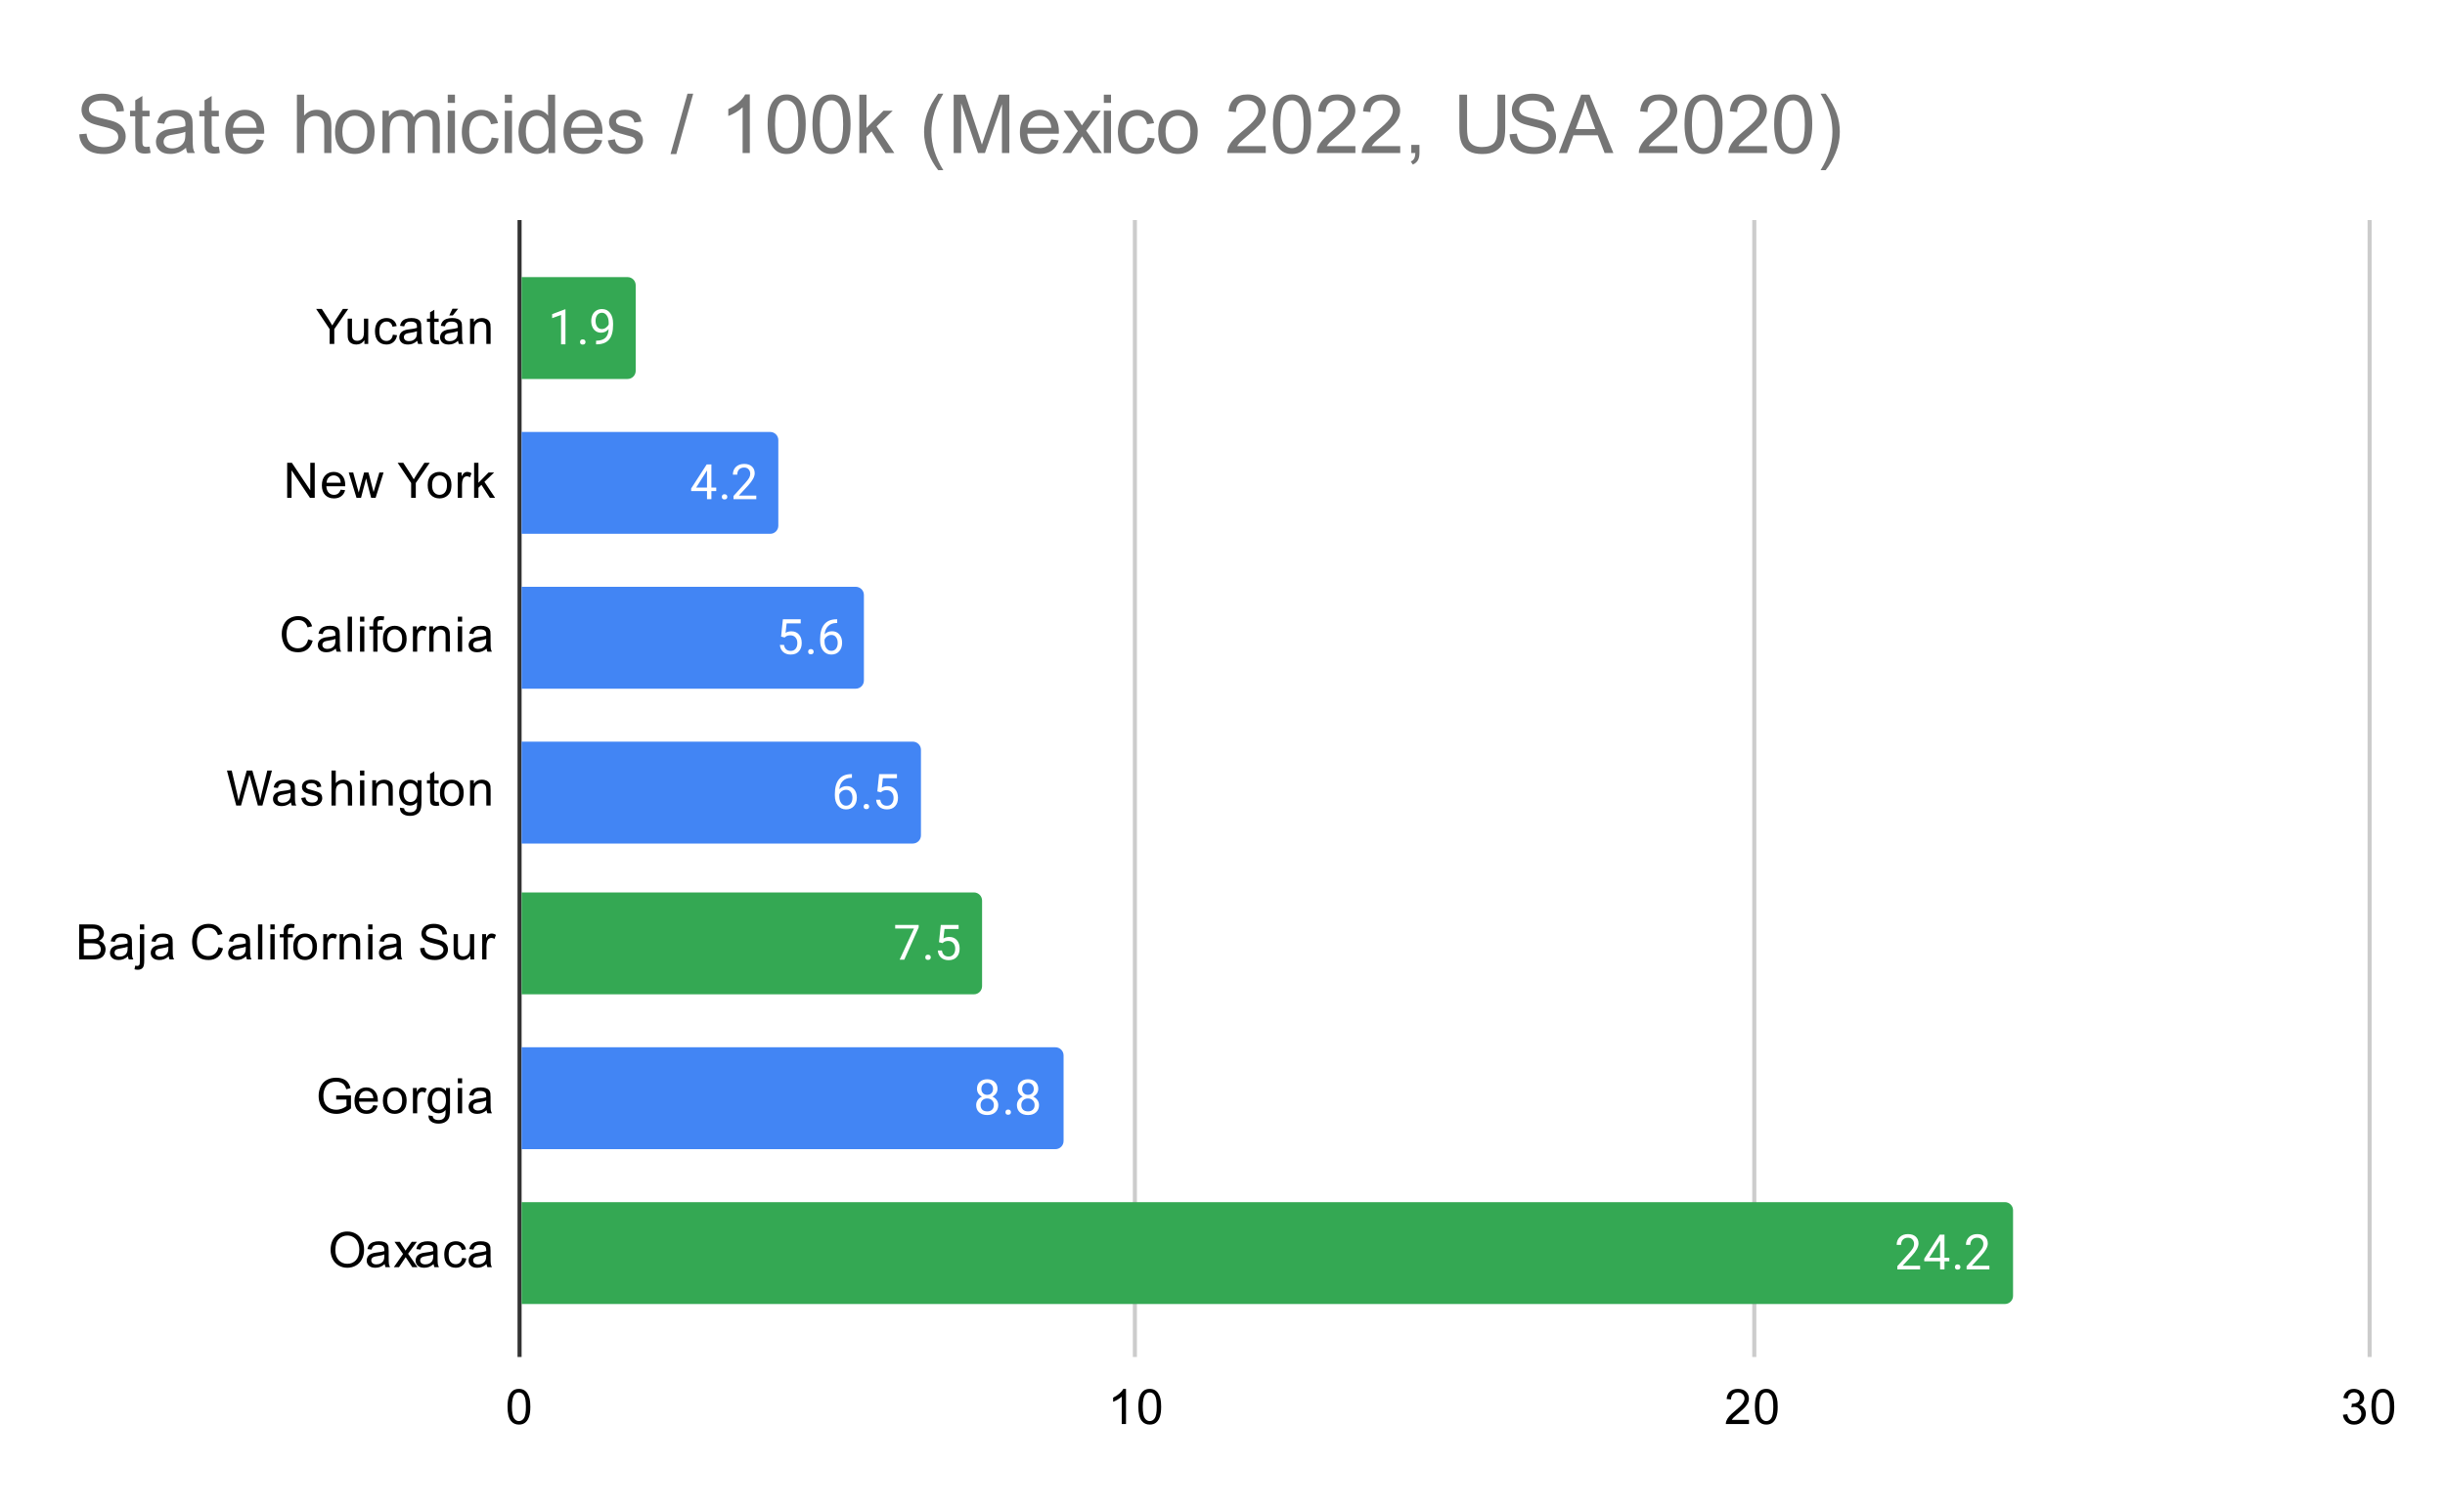 <svg version="1.1" viewBox="0.0 0.0 600.0 371.0" fill="none" stroke="none" stroke-linecap="square" stroke-miterlimit="10" width="600" height="371" xmlns:xlink="http://www.w3.org/1999/xlink" xmlns="http://www.w3.org/2000/svg"><path fill="#ffffff" d="M0 0L600.0 0L600.0 371.0L0 371.0L0 0Z" fill-rule="nonzero"/><path stroke="#333333" stroke-width="1.0" stroke-linecap="butt" d="M127.5 54.5L127.5 332.5" fill-rule="nonzero"/><path stroke="#cccccc" stroke-width="1.0" stroke-linecap="butt" d="M278.5 54.5L278.5 332.5" fill-rule="nonzero"/><path stroke="#cccccc" stroke-width="1.0" stroke-linecap="butt" d="M430.5 54.5L430.5 332.5" fill-rule="nonzero"/><path stroke="#cccccc" stroke-width="1.0" stroke-linecap="butt" d="M581.5 54.5L581.5 332.5" fill-rule="nonzero"/><clipPath id="id_0"><path d="M127.55 54.917L581.45 54.917L581.45 332.45L127.55 332.45L127.55 54.917Z" clip-rule="nonzero"/></clipPath><path stroke="#000000" stroke-width="2.0" stroke-linecap="butt" stroke-opacity="0.0" clip-path="url(#id_0)" d="M128.0 93.0L128.0 68.0L154.0 68.0C155.105 68.0 156.0 68.895 156.0 70.0L156.0 91.0C156.0 92.105 155.105 93.0 154.0 93.0Z" fill-rule="nonzero"/><path fill="#34a853" clip-path="url(#id_0)" d="M128.0 93.0L128.0 68.0L154.0 68.0C155.105 68.0 156.0 68.895 156.0 70.0L156.0 91.0C156.0 92.105 155.105 93.0 154.0 93.0Z" fill-rule="nonzero"/><path stroke="#000000" stroke-width="2.0" stroke-linecap="butt" stroke-opacity="0.0" clip-path="url(#id_0)" d="M128.0 131.0L128.0 106.0L189.0 106.0C190.105 106.0 191.0 106.895 191.0 108.0L191.0 129.0C191.0 130.105 190.105 131.0 189.0 131.0Z" fill-rule="nonzero"/><path fill="#4285f4" clip-path="url(#id_0)" d="M128.0 131.0L128.0 106.0L189.0 106.0C190.105 106.0 191.0 106.895 191.0 108.0L191.0 129.0C191.0 130.105 190.105 131.0 189.0 131.0Z" fill-rule="nonzero"/><path stroke="#000000" stroke-width="2.0" stroke-linecap="butt" stroke-opacity="0.0" clip-path="url(#id_0)" d="M128.0 169.0L128.0 144.0L210.0 144.0C211.105 144.0 212.0 144.895 212.0 146.0L212.0 167.0C212.0 168.105 211.105 169.0 210.0 169.0Z" fill-rule="nonzero"/><path fill="#4285f4" clip-path="url(#id_0)" d="M128.0 169.0L128.0 144.0L210.0 144.0C211.105 144.0 212.0 144.895 212.0 146.0L212.0 167.0C212.0 168.105 211.105 169.0 210.0 169.0Z" fill-rule="nonzero"/><path stroke="#000000" stroke-width="2.0" stroke-linecap="butt" stroke-opacity="0.0" clip-path="url(#id_0)" d="M128.0 207.0L128.0 182.0L224.0 182.0C225.105 182.0 226.0 182.895 226.0 184.0L226.0 205.0C226.0 206.105 225.105 207.0 224.0 207.0Z" fill-rule="nonzero"/><path fill="#4285f4" clip-path="url(#id_0)" d="M128.0 207.0L128.0 182.0L224.0 182.0C225.105 182.0 226.0 182.895 226.0 184.0L226.0 205.0C226.0 206.105 225.105 207.0 224.0 207.0Z" fill-rule="nonzero"/><path stroke="#000000" stroke-width="2.0" stroke-linecap="butt" stroke-opacity="0.0" clip-path="url(#id_0)" d="M128.0 244.0L128.0 219.0L239.0 219.0C240.105 219.0 241.0 219.895 241.0 221.0L241.0 242.0C241.0 243.105 240.105 244.0 239.0 244.0Z" fill-rule="nonzero"/><path fill="#34a853" clip-path="url(#id_0)" d="M128.0 244.0L128.0 219.0L239.0 219.0C240.105 219.0 241.0 219.895 241.0 221.0L241.0 242.0C241.0 243.105 240.105 244.0 239.0 244.0Z" fill-rule="nonzero"/><path stroke="#000000" stroke-width="2.0" stroke-linecap="butt" stroke-opacity="0.0" clip-path="url(#id_0)" d="M128.0 282.0L128.0 257.0L259.0 257.0C260.105 257.0 261.0 257.895 261.0 259.0L261.0 280.0C261.0 281.105 260.105 282.0 259.0 282.0Z" fill-rule="nonzero"/><path fill="#4285f4" clip-path="url(#id_0)" d="M128.0 282.0L128.0 257.0L259.0 257.0C260.105 257.0 261.0 257.895 261.0 259.0L261.0 280.0C261.0 281.105 260.105 282.0 259.0 282.0Z" fill-rule="nonzero"/><path stroke="#000000" stroke-width="2.0" stroke-linecap="butt" stroke-opacity="0.0" clip-path="url(#id_0)" d="M128.0 320.0L128.0 295.0L492.0 295.0C493.105 295.0 494.0 295.895 494.0 297.0L494.0 318.0C494.0 319.105 493.105 320.0 492.0 320.0Z" fill-rule="nonzero"/><path fill="#34a853" clip-path="url(#id_0)" d="M128.0 320.0L128.0 295.0L492.0 295.0C493.105 295.0 494.0 295.895 494.0 297.0L494.0 318.0C494.0 319.105 493.105 320.0 492.0 320.0Z" fill-rule="nonzero"/><path stroke="#34a853" stroke-width="3.0" stroke-linejoin="round" stroke-linecap="round" d="M138.763 84.5L137.685 84.5L137.685 77.281L135.497 78.078L135.497 77.094L138.606 75.922L138.763 75.922L138.763 84.5ZM142.341 83.938Q142.341 83.656 142.497 83.469Q142.669 83.281 142.997 83.281Q143.341 83.281 143.513 83.469Q143.685 83.656 143.685 83.938Q143.685 84.203 143.513 84.391Q143.341 84.562 142.997 84.562Q142.669 84.562 142.497 84.391Q142.341 84.203 142.341 83.938ZM149.356 80.75Q149.028 81.156 148.544 81.406Q148.075 81.641 147.513 81.641Q146.778 81.641 146.231 81.281Q145.685 80.922 145.388 80.266Q145.091 79.594 145.091 78.797Q145.091 77.953 145.403 77.266Q145.731 76.578 146.325 76.219Q146.935 75.844 147.731 75.844Q148.997 75.844 149.716 76.797Q150.45 77.75 150.45 79.375L150.45 79.688Q150.45 82.188 149.466 83.328Q148.481 84.469 146.497 84.5L146.278 84.5L146.278 83.594L146.513 83.594Q147.856 83.562 148.575 82.891Q149.294 82.219 149.356 80.75ZM147.685 80.75Q148.231 80.75 148.685 80.422Q149.153 80.078 149.372 79.594L149.372 79.156Q149.372 78.094 148.903 77.422Q148.435 76.75 147.731 76.75Q147.013 76.75 146.575 77.297Q146.153 77.844 146.153 78.75Q146.153 79.625 146.56 80.188Q146.981 80.75 147.685 80.75Z" fill-rule="nonzero"/><path fill="#ffffff" d="M138.763 84.5L137.685 84.5L137.685 77.281L135.497 78.078L135.497 77.094L138.606 75.922L138.763 75.922L138.763 84.5ZM142.341 83.938Q142.341 83.656 142.497 83.469Q142.669 83.281 142.997 83.281Q143.341 83.281 143.513 83.469Q143.685 83.656 143.685 83.938Q143.685 84.203 143.513 84.391Q143.341 84.562 142.997 84.562Q142.669 84.562 142.497 84.391Q142.341 84.203 142.341 83.938ZM149.356 80.75Q149.028 81.156 148.544 81.406Q148.075 81.641 147.513 81.641Q146.778 81.641 146.231 81.281Q145.685 80.922 145.388 80.266Q145.091 79.594 145.091 78.797Q145.091 77.953 145.403 77.266Q145.731 76.578 146.325 76.219Q146.935 75.844 147.731 75.844Q148.997 75.844 149.716 76.797Q150.45 77.75 150.45 79.375L150.45 79.688Q150.45 82.188 149.466 83.328Q148.481 84.469 146.497 84.5L146.278 84.5L146.278 83.594L146.513 83.594Q147.856 83.562 148.575 82.891Q149.294 82.219 149.356 80.75ZM147.685 80.75Q148.231 80.75 148.685 80.422Q149.153 80.078 149.372 79.594L149.372 79.156Q149.372 78.094 148.903 77.422Q148.435 76.75 147.731 76.75Q147.013 76.75 146.575 77.297Q146.153 77.844 146.153 78.75Q146.153 79.625 146.56 80.188Q146.981 80.75 147.685 80.75Z" fill-rule="nonzero"/><path stroke="#4285f4" stroke-width="3.0" stroke-linejoin="round" stroke-linecap="round" d="M174.577 119.641L175.765 119.641L175.765 120.516L174.577 120.516L174.577 122.5L173.499 122.5L173.499 120.516L169.608 120.516L169.608 119.875L173.421 113.969L174.577 113.969L174.577 119.641ZM170.843 119.641L173.499 119.641L173.499 115.453L173.358 115.688L170.843 119.641ZM177.14 121.938Q177.14 121.656 177.296 121.469Q177.468 121.281 177.796 121.281Q178.14 121.281 178.312 121.469Q178.483 121.656 178.483 121.938Q178.483 122.203 178.312 122.391Q178.14 122.562 177.796 122.562Q177.468 122.562 177.296 122.391Q177.14 122.203 177.14 121.938ZM185.593 122.5L179.999 122.5L179.999 121.719L182.952 118.438Q183.608 117.688 183.858 117.234Q184.108 116.766 184.108 116.266Q184.108 115.594 183.702 115.172Q183.312 114.734 182.624 114.734Q181.827 114.734 181.374 115.203Q180.921 115.656 180.921 116.484L179.843 116.484Q179.843 115.297 180.593 114.578Q181.358 113.844 182.624 113.844Q183.827 113.844 184.515 114.469Q185.202 115.094 185.202 116.141Q185.202 117.391 183.593 119.141L181.312 121.609L185.593 121.609L185.593 122.5Z" fill-rule="nonzero"/><path fill="#ffffff" d="M174.577 119.641L175.765 119.641L175.765 120.516L174.577 120.516L174.577 122.5L173.499 122.5L173.499 120.516L169.608 120.516L169.608 119.875L173.421 113.969L174.577 113.969L174.577 119.641ZM170.843 119.641L173.499 119.641L173.499 115.453L173.358 115.688L170.843 119.641ZM177.14 121.938Q177.14 121.656 177.296 121.469Q177.468 121.281 177.796 121.281Q178.14 121.281 178.312 121.469Q178.483 121.656 178.483 121.938Q178.483 122.203 178.312 122.391Q178.14 122.562 177.796 122.562Q177.468 122.562 177.296 122.391Q177.14 122.203 177.14 121.938ZM185.593 122.5L179.999 122.5L179.999 121.719L182.952 118.438Q183.608 117.688 183.858 117.234Q184.108 116.766 184.108 116.266Q184.108 115.594 183.702 115.172Q183.312 114.734 182.624 114.734Q181.827 114.734 181.374 115.203Q180.921 115.656 180.921 116.484L179.843 116.484Q179.843 115.297 180.593 114.578Q181.358 113.844 182.624 113.844Q183.827 113.844 184.515 114.469Q185.202 115.094 185.202 116.141Q185.202 117.391 183.593 119.141L181.312 121.609L185.593 121.609L185.593 122.5Z" fill-rule="nonzero"/><path stroke="#4285f4" stroke-width="3.0" stroke-linejoin="round" stroke-linecap="round" d="M191.681 156.219L192.119 151.969L196.494 151.969L196.494 152.969L193.041 152.969L192.775 155.297Q193.416 154.922 194.212 154.922Q195.369 154.922 196.056 155.703Q196.744 156.469 196.744 157.781Q196.744 159.094 196.025 159.859Q195.322 160.625 194.041 160.625Q192.916 160.625 192.197 160.0Q191.478 159.359 191.384 158.25L192.4 158.25Q192.509 158.984 192.931 159.359Q193.353 159.734 194.041 159.734Q194.791 159.734 195.228 159.219Q195.666 158.703 195.666 157.797Q195.666 156.938 195.197 156.422Q194.728 155.906 193.947 155.906Q193.244 155.906 192.837 156.203L192.556 156.438L191.681 156.219ZM198.322 159.938Q198.322 159.656 198.478 159.469Q198.65 159.281 198.978 159.281Q199.322 159.281 199.494 159.469Q199.666 159.656 199.666 159.938Q199.666 160.203 199.494 160.391Q199.322 160.562 198.978 160.562Q198.65 160.562 198.478 160.391Q198.322 160.203 198.322 159.938ZM205.447 151.969L205.447 152.875L205.244 152.875Q203.978 152.906 203.228 153.641Q202.478 154.359 202.353 155.672Q203.041 154.906 204.197 154.906Q205.306 154.906 205.978 155.688Q206.65 156.469 206.65 157.719Q206.65 159.031 205.931 159.828Q205.212 160.625 203.994 160.625Q202.775 160.625 202.009 159.688Q201.259 158.734 201.259 157.25L201.259 156.844Q201.259 154.484 202.259 153.234Q203.259 151.984 205.244 151.969L205.447 151.969ZM204.025 155.812Q203.462 155.812 202.994 156.141Q202.525 156.469 202.337 156.984L202.337 157.375Q202.337 158.438 202.806 159.078Q203.291 159.719 203.994 159.719Q204.728 159.719 205.15 159.188Q205.572 158.641 205.572 157.766Q205.572 156.891 205.15 156.359Q204.728 155.812 204.025 155.812Z" fill-rule="nonzero"/><path fill="#ffffff" d="M191.681 156.219L192.119 151.969L196.494 151.969L196.494 152.969L193.041 152.969L192.775 155.297Q193.416 154.922 194.212 154.922Q195.369 154.922 196.056 155.703Q196.744 156.469 196.744 157.781Q196.744 159.094 196.025 159.859Q195.322 160.625 194.041 160.625Q192.916 160.625 192.197 160.0Q191.478 159.359 191.384 158.25L192.4 158.25Q192.509 158.984 192.931 159.359Q193.353 159.734 194.041 159.734Q194.791 159.734 195.228 159.219Q195.666 158.703 195.666 157.797Q195.666 156.938 195.197 156.422Q194.728 155.906 193.947 155.906Q193.244 155.906 192.837 156.203L192.556 156.438L191.681 156.219ZM198.322 159.938Q198.322 159.656 198.478 159.469Q198.65 159.281 198.978 159.281Q199.322 159.281 199.494 159.469Q199.666 159.656 199.666 159.938Q199.666 160.203 199.494 160.391Q199.322 160.562 198.978 160.562Q198.65 160.562 198.478 160.391Q198.322 160.203 198.322 159.938ZM205.447 151.969L205.447 152.875L205.244 152.875Q203.978 152.906 203.228 153.641Q202.478 154.359 202.353 155.672Q203.041 154.906 204.197 154.906Q205.306 154.906 205.978 155.688Q206.65 156.469 206.65 157.719Q206.65 159.031 205.931 159.828Q205.212 160.625 203.994 160.625Q202.775 160.625 202.009 159.688Q201.259 158.734 201.259 157.25L201.259 156.844Q201.259 154.484 202.259 153.234Q203.259 151.984 205.244 151.969L205.447 151.969ZM204.025 155.812Q203.462 155.812 202.994 156.141Q202.525 156.469 202.337 156.984L202.337 157.375Q202.337 158.438 202.806 159.078Q203.291 159.719 203.994 159.719Q204.728 159.719 205.15 159.188Q205.572 158.641 205.572 157.766Q205.572 156.891 205.15 156.359Q204.728 155.812 204.025 155.812Z" fill-rule="nonzero"/><path stroke="#4285f4" stroke-width="3.0" stroke-linejoin="round" stroke-linecap="round" d="M209.064 189.969L209.064 190.875L208.861 190.875Q207.595 190.906 206.845 191.641Q206.095 192.359 205.97 193.672Q206.657 192.906 207.814 192.906Q208.923 192.906 209.595 193.688Q210.267 194.469 210.267 195.719Q210.267 197.031 209.548 197.828Q208.829 198.625 207.611 198.625Q206.392 198.625 205.626 197.688Q204.876 196.734 204.876 195.25L204.876 194.844Q204.876 192.484 205.876 191.234Q206.876 189.984 208.861 189.969L209.064 189.969ZM207.642 193.812Q207.079 193.812 206.611 194.141Q206.142 194.469 205.954 194.984L205.954 195.375Q205.954 196.438 206.423 197.078Q206.907 197.719 207.611 197.719Q208.345 197.719 208.767 197.188Q209.189 196.641 209.189 195.766Q209.189 194.891 208.767 194.359Q208.345 193.812 207.642 193.812ZM211.939 197.938Q211.939 197.656 212.095 197.469Q212.267 197.281 212.595 197.281Q212.939 197.281 213.111 197.469Q213.282 197.656 213.282 197.938Q213.282 198.203 213.111 198.391Q212.939 198.562 212.595 198.562Q212.267 198.562 212.095 198.391Q211.939 198.203 211.939 197.938ZM215.298 194.219L215.736 189.969L220.111 189.969L220.111 190.969L216.657 190.969L216.392 193.297Q217.032 192.922 217.829 192.922Q218.986 192.922 219.673 193.703Q220.361 194.469 220.361 195.781Q220.361 197.094 219.642 197.859Q218.939 198.625 217.657 198.625Q216.532 198.625 215.814 198.0Q215.095 197.359 215.001 196.25L216.017 196.25Q216.126 196.984 216.548 197.359Q216.97 197.734 217.657 197.734Q218.407 197.734 218.845 197.219Q219.282 196.703 219.282 195.797Q219.282 194.938 218.814 194.422Q218.345 193.906 217.564 193.906Q216.861 193.906 216.454 194.203L216.173 194.438L215.298 194.219Z" fill-rule="nonzero"/><path fill="#ffffff" d="M209.064 189.969L209.064 190.875L208.861 190.875Q207.595 190.906 206.845 191.641Q206.095 192.359 205.97 193.672Q206.657 192.906 207.814 192.906Q208.923 192.906 209.595 193.688Q210.267 194.469 210.267 195.719Q210.267 197.031 209.548 197.828Q208.829 198.625 207.611 198.625Q206.392 198.625 205.626 197.688Q204.876 196.734 204.876 195.25L204.876 194.844Q204.876 192.484 205.876 191.234Q206.876 189.984 208.861 189.969L209.064 189.969ZM207.642 193.812Q207.079 193.812 206.611 194.141Q206.142 194.469 205.954 194.984L205.954 195.375Q205.954 196.438 206.423 197.078Q206.907 197.719 207.611 197.719Q208.345 197.719 208.767 197.188Q209.189 196.641 209.189 195.766Q209.189 194.891 208.767 194.359Q208.345 193.812 207.642 193.812ZM211.939 197.938Q211.939 197.656 212.095 197.469Q212.267 197.281 212.595 197.281Q212.939 197.281 213.111 197.469Q213.282 197.656 213.282 197.938Q213.282 198.203 213.111 198.391Q212.939 198.562 212.595 198.562Q212.267 198.562 212.095 198.391Q211.939 198.203 211.939 197.938ZM215.298 194.219L215.736 189.969L220.111 189.969L220.111 190.969L216.657 190.969L216.392 193.297Q217.032 192.922 217.829 192.922Q218.986 192.922 219.673 193.703Q220.361 194.469 220.361 195.781Q220.361 197.094 219.642 197.859Q218.939 198.625 217.657 198.625Q216.532 198.625 215.814 198.0Q215.095 197.359 215.001 196.25L216.017 196.25Q216.126 196.984 216.548 197.359Q216.97 197.734 217.657 197.734Q218.407 197.734 218.845 197.219Q219.282 196.703 219.282 195.797Q219.282 194.938 218.814 194.422Q218.345 193.906 217.564 193.906Q216.861 193.906 216.454 194.203L216.173 194.438L215.298 194.219Z" fill-rule="nonzero"/><path stroke="#34a853" stroke-width="3.0" stroke-linejoin="round" stroke-linecap="round" d="M225.444 227.578L221.912 235.5L220.772 235.5L224.287 227.859L219.678 227.859L219.678 226.969L225.444 226.969L225.444 227.578ZM227.069 234.938Q227.069 234.656 227.225 234.469Q227.397 234.281 227.725 234.281Q228.069 234.281 228.241 234.469Q228.412 234.656 228.412 234.938Q228.412 235.203 228.241 235.391Q228.069 235.562 227.725 235.562Q227.397 235.562 227.225 235.391Q227.069 235.203 227.069 234.938ZM230.428 231.219L230.866 226.969L235.241 226.969L235.241 227.969L231.787 227.969L231.522 230.297Q232.162 229.922 232.959 229.922Q234.116 229.922 234.803 230.703Q235.491 231.469 235.491 232.781Q235.491 234.094 234.772 234.859Q234.069 235.625 232.787 235.625Q231.662 235.625 230.944 235.0Q230.225 234.359 230.131 233.25L231.147 233.25Q231.256 233.984 231.678 234.359Q232.1 234.734 232.787 234.734Q233.537 234.734 233.975 234.219Q234.412 233.703 234.412 232.797Q234.412 231.938 233.944 231.422Q233.475 230.906 232.694 230.906Q231.991 230.906 231.584 231.203L231.303 231.438L230.428 231.219Z" fill-rule="nonzero"/><path fill="#ffffff" d="M225.444 227.578L221.912 235.5L220.772 235.5L224.287 227.859L219.678 227.859L219.678 226.969L225.444 226.969L225.444 227.578ZM227.069 234.938Q227.069 234.656 227.225 234.469Q227.397 234.281 227.725 234.281Q228.069 234.281 228.241 234.469Q228.412 234.656 228.412 234.938Q228.412 235.203 228.241 235.391Q228.069 235.562 227.725 235.562Q227.397 235.562 227.225 235.391Q227.069 235.203 227.069 234.938ZM230.428 231.219L230.866 226.969L235.241 226.969L235.241 227.969L231.787 227.969L231.522 230.297Q232.162 229.922 232.959 229.922Q234.116 229.922 234.803 230.703Q235.491 231.469 235.491 232.781Q235.491 234.094 234.772 234.859Q234.069 235.625 232.787 235.625Q231.662 235.625 230.944 235.0Q230.225 234.359 230.131 233.25L231.147 233.25Q231.256 233.984 231.678 234.359Q232.1 234.734 232.787 234.734Q233.537 234.734 233.975 234.219Q234.412 233.703 234.412 232.797Q234.412 231.938 233.944 231.422Q233.475 230.906 232.694 230.906Q231.991 230.906 231.584 231.203L231.303 231.438L230.428 231.219Z" fill-rule="nonzero"/><path stroke="#4285f4" stroke-width="3.0" stroke-linejoin="round" stroke-linecap="round" d="M244.785 267.188Q244.785 267.828 244.441 268.328Q244.097 268.828 243.535 269.109Q244.191 269.391 244.582 269.953Q244.972 270.5 244.972 271.203Q244.972 272.297 244.222 272.969Q243.488 273.625 242.269 273.625Q241.035 273.625 240.285 272.969Q239.55 272.297 239.55 271.203Q239.55 270.5 239.925 269.953Q240.3 269.391 240.972 269.109Q240.41 268.828 240.082 268.328Q239.753 267.828 239.753 267.188Q239.753 266.109 240.441 265.484Q241.128 264.844 242.269 264.844Q243.394 264.844 244.082 265.484Q244.785 266.109 244.785 267.188ZM243.894 271.172Q243.894 270.453 243.441 270.016Q242.988 269.562 242.253 269.562Q241.519 269.562 241.066 270.016Q240.628 270.453 240.628 271.188Q240.628 271.906 241.066 272.328Q241.503 272.734 242.269 272.734Q243.019 272.734 243.457 272.312Q243.894 271.891 243.894 271.172ZM242.269 265.734Q241.628 265.734 241.222 266.141Q240.832 266.531 240.832 267.219Q240.832 267.859 241.222 268.266Q241.613 268.672 242.253 268.672Q242.91 268.672 243.3 268.266Q243.691 267.859 243.691 267.219Q243.691 266.562 243.285 266.156Q242.878 265.734 242.269 265.734ZM246.738 272.938Q246.738 272.656 246.894 272.469Q247.066 272.281 247.394 272.281Q247.738 272.281 247.91 272.469Q248.082 272.656 248.082 272.938Q248.082 273.203 247.91 273.391Q247.738 273.562 247.394 273.562Q247.066 273.562 246.894 273.391Q246.738 273.203 246.738 272.938ZM254.785 267.188Q254.785 267.828 254.441 268.328Q254.097 268.828 253.535 269.109Q254.191 269.391 254.582 269.953Q254.972 270.5 254.972 271.203Q254.972 272.297 254.222 272.969Q253.488 273.625 252.269 273.625Q251.035 273.625 250.285 272.969Q249.55 272.297 249.55 271.203Q249.55 270.5 249.925 269.953Q250.3 269.391 250.972 269.109Q250.41 268.828 250.082 268.328Q249.753 267.828 249.753 267.188Q249.753 266.109 250.441 265.484Q251.128 264.844 252.269 264.844Q253.394 264.844 254.082 265.484Q254.785 266.109 254.785 267.188ZM253.894 271.172Q253.894 270.453 253.441 270.016Q252.988 269.562 252.253 269.562Q251.519 269.562 251.066 270.016Q250.628 270.453 250.628 271.188Q250.628 271.906 251.066 272.328Q251.503 272.734 252.269 272.734Q253.019 272.734 253.457 272.312Q253.894 271.891 253.894 271.172ZM252.269 265.734Q251.628 265.734 251.222 266.141Q250.832 266.531 250.832 267.219Q250.832 267.859 251.222 268.266Q251.613 268.672 252.253 268.672Q252.91 268.672 253.3 268.266Q253.691 267.859 253.691 267.219Q253.691 266.562 253.285 266.156Q252.878 265.734 252.269 265.734Z" fill-rule="nonzero"/><path fill="#ffffff" d="M244.785 267.188Q244.785 267.828 244.441 268.328Q244.097 268.828 243.535 269.109Q244.191 269.391 244.582 269.953Q244.972 270.5 244.972 271.203Q244.972 272.297 244.222 272.969Q243.488 273.625 242.269 273.625Q241.035 273.625 240.285 272.969Q239.55 272.297 239.55 271.203Q239.55 270.5 239.925 269.953Q240.3 269.391 240.972 269.109Q240.41 268.828 240.082 268.328Q239.753 267.828 239.753 267.188Q239.753 266.109 240.441 265.484Q241.128 264.844 242.269 264.844Q243.394 264.844 244.082 265.484Q244.785 266.109 244.785 267.188ZM243.894 271.172Q243.894 270.453 243.441 270.016Q242.988 269.562 242.253 269.562Q241.519 269.562 241.066 270.016Q240.628 270.453 240.628 271.188Q240.628 271.906 241.066 272.328Q241.503 272.734 242.269 272.734Q243.019 272.734 243.457 272.312Q243.894 271.891 243.894 271.172ZM242.269 265.734Q241.628 265.734 241.222 266.141Q240.832 266.531 240.832 267.219Q240.832 267.859 241.222 268.266Q241.613 268.672 242.253 268.672Q242.91 268.672 243.3 268.266Q243.691 267.859 243.691 267.219Q243.691 266.562 243.285 266.156Q242.878 265.734 242.269 265.734ZM246.738 272.938Q246.738 272.656 246.894 272.469Q247.066 272.281 247.394 272.281Q247.738 272.281 247.91 272.469Q248.082 272.656 248.082 272.938Q248.082 273.203 247.91 273.391Q247.738 273.562 247.394 273.562Q247.066 273.562 246.894 273.391Q246.738 273.203 246.738 272.938ZM254.785 267.188Q254.785 267.828 254.441 268.328Q254.097 268.828 253.535 269.109Q254.191 269.391 254.582 269.953Q254.972 270.5 254.972 271.203Q254.972 272.297 254.222 272.969Q253.488 273.625 252.269 273.625Q251.035 273.625 250.285 272.969Q249.55 272.297 249.55 271.203Q249.55 270.5 249.925 269.953Q250.3 269.391 250.972 269.109Q250.41 268.828 250.082 268.328Q249.753 267.828 249.753 267.188Q249.753 266.109 250.441 265.484Q251.128 264.844 252.269 264.844Q253.394 264.844 254.082 265.484Q254.785 266.109 254.785 267.188ZM253.894 271.172Q253.894 270.453 253.441 270.016Q252.988 269.562 252.253 269.562Q251.519 269.562 251.066 270.016Q250.628 270.453 250.628 271.188Q250.628 271.906 251.066 272.328Q251.503 272.734 252.269 272.734Q253.019 272.734 253.457 272.312Q253.894 271.891 253.894 271.172ZM252.269 265.734Q251.628 265.734 251.222 266.141Q250.832 266.531 250.832 267.219Q250.832 267.859 251.222 268.266Q251.613 268.672 252.253 268.672Q252.91 268.672 253.3 268.266Q253.691 267.859 253.691 267.219Q253.691 266.562 253.285 266.156Q252.878 265.734 252.269 265.734Z" fill-rule="nonzero"/><path stroke="#34a853" stroke-width="3.0" stroke-linejoin="round" stroke-linecap="round" d="M471.193 311.5L465.599 311.5L465.599 310.719L468.552 307.438Q469.209 306.688 469.459 306.234Q469.709 305.766 469.709 305.266Q469.709 304.594 469.302 304.172Q468.912 303.734 468.224 303.734Q467.427 303.734 466.974 304.203Q466.521 304.656 466.521 305.484L465.443 305.484Q465.443 304.297 466.193 303.578Q466.959 302.844 468.224 302.844Q469.427 302.844 470.115 303.469Q470.802 304.094 470.802 305.141Q470.802 306.391 469.193 308.141L466.912 310.609L471.193 310.609L471.193 311.5ZM477.177 308.641L478.365 308.641L478.365 309.516L477.177 309.516L477.177 311.5L476.099 311.5L476.099 309.516L472.209 309.516L472.209 308.875L476.021 302.969L477.177 302.969L477.177 308.641ZM473.443 308.641L476.099 308.641L476.099 304.453L475.959 304.688L473.443 308.641ZM479.74 310.938Q479.74 310.656 479.896 310.469Q480.068 310.281 480.396 310.281Q480.74 310.281 480.912 310.469Q481.084 310.656 481.084 310.938Q481.084 311.203 480.912 311.391Q480.74 311.562 480.396 311.562Q480.068 311.562 479.896 311.391Q479.74 311.203 479.74 310.938ZM488.193 311.5L482.599 311.5L482.599 310.719L485.552 307.438Q486.209 306.688 486.459 306.234Q486.709 305.766 486.709 305.266Q486.709 304.594 486.302 304.172Q485.912 303.734 485.224 303.734Q484.427 303.734 483.974 304.203Q483.521 304.656 483.521 305.484L482.443 305.484Q482.443 304.297 483.193 303.578Q483.959 302.844 485.224 302.844Q486.427 302.844 487.115 303.469Q487.802 304.094 487.802 305.141Q487.802 306.391 486.193 308.141L483.912 310.609L488.193 310.609L488.193 311.5Z" fill-rule="nonzero"/><path fill="#ffffff" d="M471.193 311.5L465.599 311.5L465.599 310.719L468.552 307.438Q469.209 306.688 469.459 306.234Q469.709 305.766 469.709 305.266Q469.709 304.594 469.302 304.172Q468.912 303.734 468.224 303.734Q467.427 303.734 466.974 304.203Q466.521 304.656 466.521 305.484L465.443 305.484Q465.443 304.297 466.193 303.578Q466.959 302.844 468.224 302.844Q469.427 302.844 470.115 303.469Q470.802 304.094 470.802 305.141Q470.802 306.391 469.193 308.141L466.912 310.609L471.193 310.609L471.193 311.5ZM477.177 308.641L478.365 308.641L478.365 309.516L477.177 309.516L477.177 311.5L476.099 311.5L476.099 309.516L472.209 309.516L472.209 308.875L476.021 302.969L477.177 302.969L477.177 308.641ZM473.443 308.641L476.099 308.641L476.099 304.453L475.959 304.688L473.443 308.641ZM479.74 310.938Q479.74 310.656 479.896 310.469Q480.068 310.281 480.396 310.281Q480.74 310.281 480.912 310.469Q481.084 310.656 481.084 310.938Q481.084 311.203 480.912 311.391Q480.74 311.562 480.396 311.562Q480.068 311.562 479.896 311.391Q479.74 311.203 479.74 310.938ZM488.193 311.5L482.599 311.5L482.599 310.719L485.552 307.438Q486.209 306.688 486.459 306.234Q486.709 305.766 486.709 305.266Q486.709 304.594 486.302 304.172Q485.912 303.734 485.224 303.734Q484.427 303.734 483.974 304.203Q483.521 304.656 483.521 305.484L482.443 305.484Q482.443 304.297 483.193 303.578Q483.959 302.844 485.224 302.844Q486.427 302.844 487.115 303.469Q487.802 304.094 487.802 305.141Q487.802 306.391 486.193 308.141L483.912 310.609L488.193 310.609L488.193 311.5Z" fill-rule="nonzero"/><path fill="#000000" d="M80.894 84.404L80.894 80.764L77.581 75.811L78.972 75.811L80.659 78.404Q81.128 79.123 81.534 79.858Q81.925 79.186 82.472 78.342L84.144 75.811L85.456 75.811L82.034 80.764L82.034 84.404L80.894 84.404ZM89.425 84.404L89.425 83.483Q88.691 84.545 87.441 84.545Q86.894 84.545 86.409 84.342Q85.941 84.123 85.706 83.811Q85.472 83.483 85.378 83.014Q85.316 82.717 85.316 82.029L85.316 78.186L86.378 78.186L86.378 81.639Q86.378 82.451 86.441 82.748Q86.534 83.154 86.847 83.404Q87.175 83.639 87.659 83.639Q88.128 83.639 88.534 83.404Q88.956 83.154 89.128 82.733Q89.316 82.311 89.316 81.514L89.316 78.186L90.362 78.186L90.362 84.404L89.425 84.404ZM96.409 82.123L97.441 82.264Q97.269 83.326 96.566 83.936Q95.862 84.545 94.847 84.545Q93.566 84.545 92.784 83.717Q92.019 82.873 92.019 81.311Q92.019 80.311 92.347 79.561Q92.691 78.795 93.362 78.42Q94.05 78.045 94.862 78.045Q95.862 78.045 96.503 78.561Q97.159 79.061 97.347 80.014L96.316 80.17Q96.175 79.545 95.8 79.233Q95.425 78.904 94.894 78.904Q94.097 78.904 93.597 79.483Q93.097 80.045 93.097 81.279Q93.097 82.545 93.581 83.108Q94.066 83.67 94.831 83.67Q95.456 83.67 95.862 83.295Q96.284 82.92 96.409 82.123ZM102.409 83.639Q101.816 84.139 101.269 84.342Q100.737 84.545 100.112 84.545Q99.081 84.545 98.534 84.045Q97.987 83.545 97.987 82.764Q97.987 82.311 98.191 81.936Q98.394 81.545 98.737 81.326Q99.081 81.092 99.503 80.983Q99.8 80.889 100.441 80.811Q101.706 80.67 102.316 80.451Q102.316 80.233 102.316 80.186Q102.316 79.529 102.019 79.264Q101.612 78.92 100.816 78.92Q100.081 78.92 99.722 79.186Q99.362 79.436 99.191 80.092L98.159 79.951Q98.3 79.295 98.628 78.889Q98.956 78.483 99.566 78.264Q100.175 78.045 100.972 78.045Q101.769 78.045 102.269 78.233Q102.769 78.42 103.003 78.701Q103.237 78.983 103.331 79.42Q103.378 79.686 103.378 80.389L103.378 81.795Q103.378 83.264 103.441 83.654Q103.519 84.045 103.722 84.404L102.612 84.404Q102.456 84.076 102.409 83.639ZM102.316 81.279Q101.737 81.514 100.597 81.686Q99.941 81.779 99.675 81.904Q99.409 82.014 99.253 82.233Q99.112 82.451 99.112 82.733Q99.112 83.154 99.425 83.436Q99.753 83.717 100.362 83.717Q100.972 83.717 101.441 83.451Q101.925 83.186 102.144 82.717Q102.316 82.358 102.316 81.67L102.316 81.279ZM107.644 83.467L107.8 84.389Q107.347 84.483 107.003 84.483Q106.425 84.483 106.112 84.311Q105.8 84.123 105.659 83.826Q105.534 83.529 105.534 82.576L105.534 78.998L104.769 78.998L104.769 78.186L105.534 78.186L105.534 76.639L106.581 76.014L106.581 78.186L107.644 78.186L107.644 78.998L106.581 78.998L106.581 82.639Q106.581 83.092 106.628 83.217Q106.691 83.342 106.816 83.42Q106.941 83.498 107.175 83.498Q107.362 83.498 107.644 83.467ZM112.409 83.639Q111.816 84.139 111.269 84.342Q110.737 84.545 110.112 84.545Q109.081 84.545 108.534 84.045Q107.987 83.545 107.987 82.764Q107.987 82.311 108.191 81.936Q108.394 81.545 108.737 81.326Q109.081 81.092 109.503 80.983Q109.8 80.889 110.441 80.811Q111.706 80.67 112.316 80.451Q112.316 80.233 112.316 80.186Q112.316 79.529 112.019 79.264Q111.612 78.92 110.816 78.92Q110.081 78.92 109.722 79.186Q109.362 79.436 109.191 80.092L108.159 79.951Q108.3 79.295 108.628 78.889Q108.956 78.483 109.566 78.264Q110.175 78.045 110.972 78.045Q111.769 78.045 112.269 78.233Q112.769 78.42 113.003 78.701Q113.237 78.983 113.331 79.42Q113.378 79.686 113.378 80.389L113.378 81.795Q113.378 83.264 113.441 83.654Q113.519 84.045 113.722 84.404L112.612 84.404Q112.456 84.076 112.409 83.639ZM112.316 81.279Q111.737 81.514 110.597 81.686Q109.941 81.779 109.675 81.904Q109.409 82.014 109.253 82.233Q109.112 82.451 109.112 82.733Q109.112 83.154 109.425 83.436Q109.753 83.717 110.362 83.717Q110.972 83.717 111.441 83.451Q111.925 83.186 112.144 82.717Q112.316 82.358 112.316 81.67L112.316 81.279ZM110.253 77.404L111.034 75.764L112.425 75.764L111.128 77.404L110.253 77.404ZM115.347 84.404L115.347 78.186L116.284 78.186L116.284 79.061Q116.972 78.045 118.269 78.045Q118.831 78.045 119.3 78.248Q119.784 78.451 120.019 78.779Q120.253 79.108 120.347 79.545Q120.394 79.842 120.394 80.576L120.394 84.404L119.347 84.404L119.347 80.623Q119.347 79.967 119.222 79.654Q119.097 79.342 118.784 79.154Q118.472 78.951 118.05 78.951Q117.378 78.951 116.878 79.389Q116.394 79.811 116.394 80.998L116.394 84.404L115.347 84.404Z" fill-rule="nonzero"/><path fill="#000000" d="M70.472 122.164L70.472 113.57L71.628 113.57L76.144 120.32L76.144 113.57L77.237 113.57L77.237 122.164L76.066 122.164L71.55 115.414L71.55 122.164L70.472 122.164ZM83.597 120.164L84.691 120.289Q84.441 121.242 83.737 121.773Q83.034 122.305 81.956 122.305Q80.597 122.305 79.784 121.461Q78.987 120.617 78.987 119.102Q78.987 117.539 79.8 116.68Q80.612 115.805 81.894 115.805Q83.144 115.805 83.925 116.648Q84.722 117.492 84.722 119.039Q84.722 119.133 84.722 119.32L80.081 119.32Q80.144 120.352 80.659 120.898Q81.175 121.43 81.956 121.43Q82.534 121.43 82.941 121.133Q83.362 120.82 83.597 120.164ZM80.144 118.461L83.612 118.461Q83.55 117.664 83.222 117.273Q82.706 116.664 81.909 116.664Q81.175 116.664 80.675 117.148Q80.191 117.633 80.144 118.461ZM87.487 122.164L85.581 115.945L86.675 115.945L87.659 119.539L88.034 120.867Q88.066 120.773 88.362 119.586L89.347 115.945L90.425 115.945L91.362 119.555L91.675 120.742L92.034 119.539L93.097 115.945L94.128 115.945L92.175 122.164L91.081 122.164L90.097 118.43L89.847 117.383L88.597 122.164L87.487 122.164ZM100.894 122.164L100.894 118.523L97.581 113.57L98.972 113.57L100.659 116.164Q101.128 116.883 101.534 117.617Q101.925 116.945 102.472 116.102L104.144 113.57L105.456 113.57L102.034 118.523L102.034 122.164L100.894 122.164ZM104.956 119.055Q104.956 117.32 105.909 116.492Q106.706 115.805 107.862 115.805Q109.144 115.805 109.956 116.648Q110.784 117.477 110.784 118.961Q110.784 120.164 110.425 120.852Q110.066 121.539 109.362 121.93Q108.675 122.305 107.862 122.305Q106.566 122.305 105.753 121.477Q104.956 120.633 104.956 119.055ZM106.034 119.055Q106.034 120.242 106.55 120.836Q107.081 121.43 107.862 121.43Q108.659 121.43 109.175 120.836Q109.691 120.242 109.691 119.023Q109.691 117.867 109.159 117.273Q108.644 116.68 107.862 116.68Q107.081 116.68 106.55 117.273Q106.034 117.852 106.034 119.055ZM112.331 122.164L112.331 115.945L113.284 115.945L113.284 116.883Q113.644 116.227 113.941 116.023Q114.253 115.805 114.628 115.805Q115.159 115.805 115.706 116.133L115.347 117.117Q114.956 116.883 114.581 116.883Q114.222 116.883 113.941 117.102Q113.675 117.305 113.566 117.68Q113.378 118.242 113.378 118.898L113.378 122.164L112.331 122.164ZM116.347 122.164L116.347 113.57L117.409 113.57L117.409 118.477L119.894 115.945L121.269 115.945L118.878 118.242L121.503 122.164L120.206 122.164L118.144 118.977L117.409 119.695L117.409 122.164L116.347 122.164Z" fill-rule="nonzero"/><path fill="#000000" d="M75.612 156.908L76.737 157.205Q76.378 158.596 75.456 159.33Q74.534 160.064 73.191 160.064Q71.8 160.064 70.925 159.502Q70.05 158.939 69.597 157.877Q69.144 156.799 69.144 155.564Q69.144 154.221 69.659 153.221Q70.175 152.221 71.112 151.705Q72.066 151.189 73.206 151.189Q74.487 151.189 75.362 151.846Q76.253 152.502 76.597 153.689L75.472 153.955Q75.175 153.017 74.597 152.596Q74.034 152.158 73.175 152.158Q72.191 152.158 71.519 152.642Q70.862 153.111 70.581 153.908Q70.316 154.705 70.316 155.564Q70.316 156.658 70.628 157.471Q70.956 158.283 71.628 158.689Q72.3 159.096 73.097 159.096Q74.05 159.096 74.706 158.549Q75.378 158.002 75.612 156.908ZM82.409 159.158Q81.816 159.658 81.269 159.861Q80.737 160.064 80.112 160.064Q79.081 160.064 78.534 159.564Q77.987 159.064 77.987 158.283Q77.987 157.83 78.191 157.455Q78.394 157.064 78.737 156.846Q79.081 156.611 79.503 156.502Q79.8 156.408 80.441 156.33Q81.706 156.189 82.316 155.971Q82.316 155.752 82.316 155.705Q82.316 155.049 82.019 154.783Q81.612 154.439 80.816 154.439Q80.081 154.439 79.722 154.705Q79.362 154.955 79.191 155.611L78.159 155.471Q78.3 154.814 78.628 154.408Q78.956 154.002 79.566 153.783Q80.175 153.564 80.972 153.564Q81.769 153.564 82.269 153.752Q82.769 153.939 83.003 154.221Q83.237 154.502 83.331 154.939Q83.378 155.205 83.378 155.908L83.378 157.314Q83.378 158.783 83.441 159.174Q83.519 159.564 83.722 159.924L82.612 159.924Q82.456 159.596 82.409 159.158ZM82.316 156.799Q81.737 157.033 80.597 157.205Q79.941 157.299 79.675 157.424Q79.409 157.533 79.253 157.752Q79.112 157.971 79.112 158.252Q79.112 158.674 79.425 158.955Q79.753 159.236 80.362 159.236Q80.972 159.236 81.441 158.971Q81.925 158.705 82.144 158.236Q82.316 157.877 82.316 157.189L82.316 156.799ZM85.316 159.924L85.316 151.33L86.378 151.33L86.378 159.924L85.316 159.924ZM88.347 152.549L88.347 151.33L89.409 151.33L89.409 152.549L88.347 152.549ZM88.347 159.924L88.347 153.705L89.409 153.705L89.409 159.924L88.347 159.924ZM91.597 159.924L91.597 154.517L90.659 154.517L90.659 153.705L91.597 153.705L91.597 153.033Q91.597 152.408 91.706 152.111Q91.862 151.689 92.237 151.439Q92.628 151.189 93.316 151.189Q93.769 151.189 94.3 151.299L94.144 152.205Q93.816 152.158 93.519 152.158Q93.034 152.158 92.831 152.361Q92.644 152.564 92.644 153.127L92.644 153.705L93.862 153.705L93.862 154.517L92.644 154.517L92.644 159.924L91.597 159.924ZM93.956 156.814Q93.956 155.08 94.909 154.252Q95.706 153.564 96.862 153.564Q98.144 153.564 98.956 154.408Q99.784 155.236 99.784 156.721Q99.784 157.924 99.425 158.611Q99.066 159.299 98.362 159.689Q97.675 160.064 96.862 160.064Q95.566 160.064 94.753 159.236Q93.956 158.392 93.956 156.814ZM95.034 156.814Q95.034 158.002 95.55 158.596Q96.081 159.189 96.862 159.189Q97.659 159.189 98.175 158.596Q98.691 158.002 98.691 156.783Q98.691 155.627 98.159 155.033Q97.644 154.439 96.862 154.439Q96.081 154.439 95.55 155.033Q95.034 155.611 95.034 156.814ZM101.331 159.924L101.331 153.705L102.284 153.705L102.284 154.642Q102.644 153.986 102.941 153.783Q103.253 153.564 103.628 153.564Q104.159 153.564 104.706 153.892L104.347 154.877Q103.956 154.642 103.581 154.642Q103.222 154.642 102.941 154.861Q102.675 155.064 102.566 155.439Q102.378 156.002 102.378 156.658L102.378 159.924L101.331 159.924ZM105.347 159.924L105.347 153.705L106.284 153.705L106.284 154.58Q106.972 153.564 108.269 153.564Q108.831 153.564 109.3 153.767Q109.784 153.971 110.019 154.299Q110.253 154.627 110.347 155.064Q110.394 155.361 110.394 156.096L110.394 159.924L109.347 159.924L109.347 156.142Q109.347 155.486 109.222 155.174Q109.097 154.861 108.784 154.674Q108.472 154.471 108.05 154.471Q107.378 154.471 106.878 154.908Q106.394 155.33 106.394 156.517L106.394 159.924L105.347 159.924ZM112.347 152.549L112.347 151.33L113.409 151.33L113.409 152.549L112.347 152.549ZM112.347 159.924L112.347 153.705L113.409 153.705L113.409 159.924L112.347 159.924ZM119.409 159.158Q118.816 159.658 118.269 159.861Q117.737 160.064 117.112 160.064Q116.081 160.064 115.534 159.564Q114.987 159.064 114.987 158.283Q114.987 157.83 115.191 157.455Q115.394 157.064 115.737 156.846Q116.081 156.611 116.503 156.502Q116.8 156.408 117.441 156.33Q118.706 156.189 119.316 155.971Q119.316 155.752 119.316 155.705Q119.316 155.049 119.019 154.783Q118.612 154.439 117.816 154.439Q117.081 154.439 116.722 154.705Q116.362 154.955 116.191 155.611L115.159 155.471Q115.3 154.814 115.628 154.408Q115.956 154.002 116.566 153.783Q117.175 153.564 117.972 153.564Q118.769 153.564 119.269 153.752Q119.769 153.939 120.003 154.221Q120.237 154.502 120.331 154.939Q120.378 155.205 120.378 155.908L120.378 157.314Q120.378 158.783 120.441 159.174Q120.519 159.564 120.722 159.924L119.612 159.924Q119.456 159.596 119.409 159.158ZM119.316 156.799Q118.737 157.033 117.597 157.205Q116.941 157.299 116.675 157.424Q116.409 157.533 116.253 157.752Q116.112 157.971 116.112 158.252Q116.112 158.674 116.425 158.955Q116.753 159.236 117.362 159.236Q117.972 159.236 118.441 158.971Q118.925 158.705 119.144 158.236Q119.316 157.877 119.316 157.189L119.316 156.799Z" fill-rule="nonzero"/><path fill="#000000" d="M57.972 197.683L55.691 189.09L56.862 189.09L58.175 194.73Q58.378 195.605 58.534 196.48Q58.862 195.105 58.925 194.886L60.55 189.09L61.925 189.09L63.159 193.433Q63.612 195.058 63.831 196.48Q63.987 195.668 64.253 194.605L65.597 189.09L66.737 189.09L64.394 197.683L63.284 197.683L61.487 191.136Q61.253 190.324 61.206 190.136Q61.081 190.715 60.956 191.136L59.144 197.683L57.972 197.683ZM71.409 196.918Q70.816 197.418 70.269 197.621Q69.737 197.824 69.112 197.824Q68.081 197.824 67.534 197.324Q66.987 196.824 66.987 196.043Q66.987 195.59 67.191 195.215Q67.394 194.824 67.737 194.605Q68.081 194.371 68.503 194.261Q68.8 194.168 69.441 194.09Q70.706 193.949 71.316 193.73Q71.316 193.511 71.316 193.465Q71.316 192.808 71.019 192.543Q70.612 192.199 69.816 192.199Q69.081 192.199 68.722 192.465Q68.362 192.715 68.191 193.371L67.159 193.23Q67.3 192.574 67.628 192.168Q67.956 191.761 68.566 191.543Q69.175 191.324 69.972 191.324Q70.769 191.324 71.269 191.511Q71.769 191.699 72.003 191.98Q72.237 192.261 72.331 192.699Q72.378 192.965 72.378 193.668L72.378 195.074Q72.378 196.543 72.441 196.933Q72.519 197.324 72.722 197.683L71.612 197.683Q71.456 197.355 71.409 196.918ZM71.316 194.558Q70.737 194.793 69.597 194.965Q68.941 195.058 68.675 195.183Q68.409 195.293 68.253 195.511Q68.112 195.73 68.112 196.011Q68.112 196.433 68.425 196.715Q68.753 196.996 69.362 196.996Q69.972 196.996 70.441 196.73Q70.925 196.465 71.144 195.996Q71.316 195.636 71.316 194.949L71.316 194.558ZM73.925 195.824L74.956 195.668Q75.05 196.293 75.441 196.621Q75.847 196.949 76.581 196.949Q77.3 196.949 77.644 196.668Q78.003 196.371 78.003 195.965Q78.003 195.605 77.691 195.402Q77.472 195.261 76.612 195.043Q75.456 194.746 75.003 194.543Q74.566 194.324 74.331 193.949Q74.097 193.574 74.097 193.105Q74.097 192.699 74.284 192.34Q74.472 191.98 74.8 191.746Q75.05 191.574 75.472 191.449Q75.894 191.324 76.394 191.324Q77.112 191.324 77.659 191.543Q78.222 191.746 78.487 192.105Q78.753 192.465 78.847 193.058L77.816 193.199Q77.753 192.73 77.409 192.465Q77.081 192.183 76.456 192.183Q75.737 192.183 75.425 192.433Q75.112 192.668 75.112 192.996Q75.112 193.199 75.237 193.355Q75.378 193.527 75.644 193.636Q75.8 193.699 76.581 193.902Q77.706 194.215 78.144 194.402Q78.581 194.59 78.831 194.949Q79.081 195.308 79.081 195.855Q79.081 196.386 78.769 196.855Q78.472 197.308 77.894 197.574Q77.316 197.824 76.581 197.824Q75.362 197.824 74.722 197.324Q74.097 196.808 73.925 195.824ZM81.347 197.683L81.347 189.09L82.394 189.09L82.394 192.168Q83.128 191.324 84.253 191.324Q84.956 191.324 85.456 191.605Q85.972 191.871 86.191 192.355Q86.409 192.824 86.409 193.746L86.409 197.683L85.362 197.683L85.362 193.746Q85.362 192.949 85.019 192.59Q84.675 192.23 84.05 192.23Q83.581 192.23 83.159 192.48Q82.753 192.715 82.566 193.136Q82.394 193.543 82.394 194.277L82.394 197.683L81.347 197.683ZM88.347 190.308L88.347 189.09L89.409 189.09L89.409 190.308L88.347 190.308ZM88.347 197.683L88.347 191.465L89.409 191.465L89.409 197.683L88.347 197.683ZM91.347 197.683L91.347 191.465L92.284 191.465L92.284 192.34Q92.972 191.324 94.269 191.324Q94.831 191.324 95.3 191.527Q95.784 191.73 96.019 192.058Q96.253 192.386 96.347 192.824Q96.394 193.121 96.394 193.855L96.394 197.683L95.347 197.683L95.347 193.902Q95.347 193.246 95.222 192.933Q95.097 192.621 94.784 192.433Q94.472 192.23 94.05 192.23Q93.378 192.23 92.878 192.668Q92.394 193.09 92.394 194.277L92.394 197.683L91.347 197.683ZM98.144 198.199L99.175 198.355Q99.237 198.824 99.534 199.043Q99.925 199.34 100.597 199.34Q101.331 199.34 101.722 199.043Q102.128 198.746 102.269 198.23Q102.362 197.902 102.347 196.871Q101.659 197.683 100.628 197.683Q99.347 197.683 98.644 196.761Q97.941 195.824 97.941 194.543Q97.941 193.652 98.253 192.902Q98.581 192.136 99.191 191.73Q99.8 191.324 100.628 191.324Q101.737 191.324 102.456 192.215L102.456 191.465L103.425 191.465L103.425 196.84Q103.425 198.293 103.128 198.902Q102.831 199.511 102.191 199.855Q101.55 200.215 100.612 200.215Q99.503 200.215 98.816 199.715Q98.128 199.215 98.144 198.199ZM99.019 194.465Q99.019 195.683 99.503 196.246Q99.987 196.808 100.722 196.808Q101.456 196.808 101.941 196.246Q102.441 195.683 102.441 194.496Q102.441 193.355 101.925 192.777Q101.425 192.199 100.706 192.199Q100.003 192.199 99.503 192.777Q99.019 193.34 99.019 194.465ZM107.644 196.746L107.8 197.668Q107.347 197.761 107.003 197.761Q106.425 197.761 106.112 197.59Q105.8 197.402 105.659 197.105Q105.534 196.808 105.534 195.855L105.534 192.277L104.769 192.277L104.769 191.465L105.534 191.465L105.534 189.918L106.581 189.293L106.581 191.465L107.644 191.465L107.644 192.277L106.581 192.277L106.581 195.918Q106.581 196.371 106.628 196.496Q106.691 196.621 106.816 196.699Q106.941 196.777 107.175 196.777Q107.362 196.777 107.644 196.746ZM107.956 194.574Q107.956 192.84 108.909 192.011Q109.706 191.324 110.862 191.324Q112.144 191.324 112.956 192.168Q113.784 192.996 113.784 194.48Q113.784 195.683 113.425 196.371Q113.066 197.058 112.362 197.449Q111.675 197.824 110.862 197.824Q109.566 197.824 108.753 196.996Q107.956 196.152 107.956 194.574ZM109.034 194.574Q109.034 195.761 109.55 196.355Q110.081 196.949 110.862 196.949Q111.659 196.949 112.175 196.355Q112.691 195.761 112.691 194.543Q112.691 193.386 112.159 192.793Q111.644 192.199 110.862 192.199Q110.081 192.199 109.55 192.793Q109.034 193.371 109.034 194.574ZM115.347 197.683L115.347 191.465L116.284 191.465L116.284 192.34Q116.972 191.324 118.269 191.324Q118.831 191.324 119.3 191.527Q119.784 191.73 120.019 192.058Q120.253 192.386 120.347 192.824Q120.394 193.121 120.394 193.855L120.394 197.683L119.347 197.683L119.347 193.902Q119.347 193.246 119.222 192.933Q119.097 192.621 118.784 192.433Q118.472 192.23 118.05 192.23Q117.378 192.23 116.878 192.668Q116.394 193.09 116.394 194.277L116.394 197.683L115.347 197.683Z" fill-rule="nonzero"/><path fill="#000000" d="M19.425 235.443L19.425 226.849L22.659 226.849Q23.644 226.849 24.238 227.115Q24.831 227.38 25.159 227.927Q25.503 228.459 25.503 229.052Q25.503 229.599 25.206 230.084Q24.909 230.568 24.3 230.865Q25.081 231.099 25.488 231.662Q25.909 232.209 25.909 232.959Q25.909 233.552 25.659 234.084Q25.409 234.599 25.034 234.88Q24.659 235.162 24.081 235.302Q23.519 235.443 22.706 235.443L19.425 235.443ZM20.566 230.459L22.425 230.459Q23.175 230.459 23.503 230.365Q23.941 230.24 24.159 229.943Q24.378 229.63 24.378 229.177Q24.378 228.755 24.175 228.427Q23.972 228.099 23.581 227.99Q23.206 227.865 22.284 227.865L20.566 227.865L20.566 230.459ZM20.566 234.427L22.706 234.427Q23.253 234.427 23.472 234.38Q23.878 234.318 24.128 234.162Q24.394 233.99 24.566 233.677Q24.738 233.365 24.738 232.959Q24.738 232.474 24.488 232.115Q24.253 231.755 23.816 231.615Q23.378 231.474 22.55 231.474L20.566 231.474L20.566 234.427ZM31.409 234.677Q30.816 235.177 30.269 235.38Q29.738 235.584 29.113 235.584Q28.081 235.584 27.534 235.084Q26.988 234.584 26.988 233.802Q26.988 233.349 27.191 232.974Q27.394 232.584 27.738 232.365Q28.081 232.13 28.503 232.021Q28.8 231.927 29.441 231.849Q30.706 231.709 31.316 231.49Q31.316 231.271 31.316 231.224Q31.316 230.568 31.019 230.302Q30.613 229.959 29.816 229.959Q29.081 229.959 28.722 230.224Q28.363 230.474 28.191 231.13L27.159 230.99Q27.3 230.334 27.628 229.927Q27.956 229.521 28.566 229.302Q29.175 229.084 29.972 229.084Q30.769 229.084 31.269 229.271Q31.769 229.459 32.003 229.74Q32.237 230.021 32.331 230.459Q32.378 230.724 32.378 231.427L32.378 232.834Q32.378 234.302 32.441 234.693Q32.519 235.084 32.722 235.443L31.613 235.443Q31.456 235.115 31.409 234.677ZM31.316 232.318Q30.738 232.552 29.597 232.724Q28.941 232.818 28.675 232.943Q28.409 233.052 28.253 233.271Q28.113 233.49 28.113 233.771Q28.113 234.193 28.425 234.474Q28.753 234.755 29.363 234.755Q29.972 234.755 30.441 234.49Q30.925 234.224 31.144 233.755Q31.316 233.396 31.316 232.709L31.316 232.318ZM34.331 228.084L34.331 226.849L35.394 226.849L35.394 228.084L34.331 228.084ZM33.003 237.865L33.191 236.959Q33.519 237.037 33.691 237.037Q34.019 237.037 34.175 236.818Q34.331 236.615 34.331 235.755L34.331 229.224L35.394 229.224L35.394 235.787Q35.394 236.927 35.097 237.38Q34.706 237.974 33.831 237.974Q33.394 237.974 33.003 237.865ZM41.409 234.677Q40.816 235.177 40.269 235.38Q39.737 235.584 39.112 235.584Q38.081 235.584 37.534 235.084Q36.987 234.584 36.987 233.802Q36.987 233.349 37.191 232.974Q37.394 232.584 37.737 232.365Q38.081 232.13 38.503 232.021Q38.8 231.927 39.441 231.849Q40.706 231.709 41.316 231.49Q41.316 231.271 41.316 231.224Q41.316 230.568 41.019 230.302Q40.612 229.959 39.816 229.959Q39.081 229.959 38.722 230.224Q38.362 230.474 38.191 231.13L37.159 230.99Q37.3 230.334 37.628 229.927Q37.956 229.521 38.566 229.302Q39.175 229.084 39.972 229.084Q40.769 229.084 41.269 229.271Q41.769 229.459 42.003 229.74Q42.237 230.021 42.331 230.459Q42.378 230.724 42.378 231.427L42.378 232.834Q42.378 234.302 42.441 234.693Q42.519 235.084 42.722 235.443L41.612 235.443Q41.456 235.115 41.409 234.677ZM41.316 232.318Q40.737 232.552 39.597 232.724Q38.941 232.818 38.675 232.943Q38.409 233.052 38.253 233.271Q38.112 233.49 38.112 233.771Q38.112 234.193 38.425 234.474Q38.753 234.755 39.362 234.755Q39.972 234.755 40.441 234.49Q40.925 234.224 41.144 233.755Q41.316 233.396 41.316 232.709L41.316 232.318ZM53.612 232.427L54.737 232.724Q54.378 234.115 53.456 234.849Q52.534 235.584 51.191 235.584Q49.8 235.584 48.925 235.021Q48.05 234.459 47.597 233.396Q47.144 232.318 47.144 231.084Q47.144 229.74 47.659 228.74Q48.175 227.74 49.112 227.224Q50.066 226.709 51.206 226.709Q52.487 226.709 53.362 227.365Q54.253 228.021 54.597 229.209L53.472 229.474Q53.175 228.537 52.597 228.115Q52.034 227.677 51.175 227.677Q50.191 227.677 49.519 228.162Q48.862 228.63 48.581 229.427Q48.316 230.224 48.316 231.084Q48.316 232.177 48.628 232.99Q48.956 233.802 49.628 234.209Q50.3 234.615 51.097 234.615Q52.05 234.615 52.706 234.068Q53.378 233.521 53.612 232.427ZM60.409 234.677Q59.816 235.177 59.269 235.38Q58.737 235.584 58.112 235.584Q57.081 235.584 56.534 235.084Q55.987 234.584 55.987 233.802Q55.987 233.349 56.191 232.974Q56.394 232.584 56.737 232.365Q57.081 232.13 57.503 232.021Q57.8 231.927 58.441 231.849Q59.706 231.709 60.316 231.49Q60.316 231.271 60.316 231.224Q60.316 230.568 60.019 230.302Q59.612 229.959 58.816 229.959Q58.081 229.959 57.722 230.224Q57.362 230.474 57.191 231.13L56.159 230.99Q56.3 230.334 56.628 229.927Q56.956 229.521 57.566 229.302Q58.175 229.084 58.972 229.084Q59.769 229.084 60.269 229.271Q60.769 229.459 61.003 229.74Q61.237 230.021 61.331 230.459Q61.378 230.724 61.378 231.427L61.378 232.834Q61.378 234.302 61.441 234.693Q61.519 235.084 61.722 235.443L60.612 235.443Q60.456 235.115 60.409 234.677ZM60.316 232.318Q59.737 232.552 58.597 232.724Q57.941 232.818 57.675 232.943Q57.409 233.052 57.253 233.271Q57.112 233.49 57.112 233.771Q57.112 234.193 57.425 234.474Q57.753 234.755 58.362 234.755Q58.972 234.755 59.441 234.49Q59.925 234.224 60.144 233.755Q60.316 233.396 60.316 232.709L60.316 232.318ZM63.316 235.443L63.316 226.849L64.378 226.849L64.378 235.443L63.316 235.443ZM66.347 228.068L66.347 226.849L67.409 226.849L67.409 228.068L66.347 228.068ZM66.347 235.443L66.347 229.224L67.409 229.224L67.409 235.443L66.347 235.443ZM69.597 235.443L69.597 230.037L68.659 230.037L68.659 229.224L69.597 229.224L69.597 228.552Q69.597 227.927 69.706 227.63Q69.862 227.209 70.237 226.959Q70.628 226.709 71.316 226.709Q71.769 226.709 72.3 226.818L72.144 227.724Q71.816 227.677 71.519 227.677Q71.034 227.677 70.831 227.88Q70.644 228.084 70.644 228.646L70.644 229.224L71.862 229.224L71.862 230.037L70.644 230.037L70.644 235.443L69.597 235.443ZM71.956 232.334Q71.956 230.599 72.909 229.771Q73.706 229.084 74.862 229.084Q76.144 229.084 76.956 229.927Q77.784 230.755 77.784 232.24Q77.784 233.443 77.425 234.13Q77.066 234.818 76.362 235.209Q75.675 235.584 74.862 235.584Q73.566 235.584 72.753 234.755Q71.956 233.912 71.956 232.334ZM73.034 232.334Q73.034 233.521 73.55 234.115Q74.081 234.709 74.862 234.709Q75.659 234.709 76.175 234.115Q76.691 233.521 76.691 232.302Q76.691 231.146 76.159 230.552Q75.644 229.959 74.862 229.959Q74.081 229.959 73.55 230.552Q73.034 231.13 73.034 232.334ZM79.331 235.443L79.331 229.224L80.284 229.224L80.284 230.162Q80.644 229.505 80.941 229.302Q81.253 229.084 81.628 229.084Q82.159 229.084 82.706 229.412L82.347 230.396Q81.956 230.162 81.581 230.162Q81.222 230.162 80.941 230.38Q80.675 230.584 80.566 230.959Q80.378 231.521 80.378 232.177L80.378 235.443L79.331 235.443ZM83.347 235.443L83.347 229.224L84.284 229.224L84.284 230.099Q84.972 229.084 86.269 229.084Q86.831 229.084 87.3 229.287Q87.784 229.49 88.019 229.818Q88.253 230.146 88.347 230.584Q88.394 230.88 88.394 231.615L88.394 235.443L87.347 235.443L87.347 231.662Q87.347 231.005 87.222 230.693Q87.097 230.38 86.784 230.193Q86.472 229.99 86.05 229.99Q85.378 229.99 84.878 230.427Q84.394 230.849 84.394 232.037L84.394 235.443L83.347 235.443ZM90.347 228.068L90.347 226.849L91.409 226.849L91.409 228.068L90.347 228.068ZM90.347 235.443L90.347 229.224L91.409 229.224L91.409 235.443L90.347 235.443ZM97.409 234.677Q96.816 235.177 96.269 235.38Q95.737 235.584 95.112 235.584Q94.081 235.584 93.534 235.084Q92.987 234.584 92.987 233.802Q92.987 233.349 93.191 232.974Q93.394 232.584 93.737 232.365Q94.081 232.13 94.503 232.021Q94.8 231.927 95.441 231.849Q96.706 231.709 97.316 231.49Q97.316 231.271 97.316 231.224Q97.316 230.568 97.019 230.302Q96.612 229.959 95.816 229.959Q95.081 229.959 94.722 230.224Q94.362 230.474 94.191 231.13L93.159 230.99Q93.3 230.334 93.628 229.927Q93.956 229.521 94.566 229.302Q95.175 229.084 95.972 229.084Q96.769 229.084 97.269 229.271Q97.769 229.459 98.003 229.74Q98.237 230.021 98.331 230.459Q98.378 230.724 98.378 231.427L98.378 232.834Q98.378 234.302 98.441 234.693Q98.519 235.084 98.722 235.443L97.612 235.443Q97.456 235.115 97.409 234.677ZM97.316 232.318Q96.737 232.552 95.597 232.724Q94.941 232.818 94.675 232.943Q94.409 233.052 94.253 233.271Q94.112 233.49 94.112 233.771Q94.112 234.193 94.425 234.474Q94.753 234.755 95.362 234.755Q95.972 234.755 96.441 234.49Q96.925 234.224 97.144 233.755Q97.316 233.396 97.316 232.709L97.316 232.318ZM103.097 232.677L104.159 232.584Q104.237 233.24 104.519 233.646Q104.8 234.052 105.378 234.318Q105.972 234.568 106.706 234.568Q107.347 234.568 107.847 234.38Q108.347 234.177 108.581 233.849Q108.831 233.505 108.831 233.115Q108.831 232.709 108.597 232.412Q108.362 232.099 107.831 231.896Q107.472 231.755 106.284 231.474Q105.112 231.193 104.644 230.943Q104.019 230.615 103.722 230.146Q103.425 229.662 103.425 229.068Q103.425 228.427 103.784 227.865Q104.159 227.287 104.862 227.005Q105.581 226.709 106.441 226.709Q107.394 226.709 108.128 227.021Q108.862 227.318 109.253 227.927Q109.644 228.521 109.675 229.271L108.581 229.349Q108.487 228.537 107.972 228.13Q107.472 227.709 106.487 227.709Q105.456 227.709 104.987 228.084Q104.519 228.459 104.519 228.99Q104.519 229.459 104.847 229.755Q105.175 230.052 106.55 230.365Q107.941 230.677 108.456 230.912Q109.206 231.271 109.566 231.802Q109.925 232.318 109.925 233.021Q109.925 233.709 109.534 234.318Q109.144 234.912 108.409 235.255Q107.675 235.584 106.753 235.584Q105.581 235.584 104.784 235.255Q104.003 234.912 103.55 234.224Q103.112 233.537 103.097 232.677ZM115.425 235.443L115.425 234.521Q114.691 235.584 113.441 235.584Q112.894 235.584 112.409 235.38Q111.941 235.162 111.706 234.849Q111.472 234.521 111.378 234.052Q111.316 233.755 111.316 233.068L111.316 229.224L112.378 229.224L112.378 232.677Q112.378 233.49 112.441 233.787Q112.534 234.193 112.847 234.443Q113.175 234.677 113.659 234.677Q114.128 234.677 114.534 234.443Q114.956 234.193 115.128 233.771Q115.316 233.349 115.316 232.552L115.316 229.224L116.362 229.224L116.362 235.443L115.425 235.443ZM118.331 235.443L118.331 229.224L119.284 229.224L119.284 230.162Q119.644 229.505 119.941 229.302Q120.253 229.084 120.628 229.084Q121.159 229.084 121.706 229.412L121.347 230.396Q120.956 230.162 120.581 230.162Q120.222 230.162 119.941 230.38Q119.675 230.584 119.566 230.959Q119.378 231.521 119.378 232.177L119.378 235.443L118.331 235.443Z" fill-rule="nonzero"/><path fill="#000000" d="M82.503 269.828L82.503 268.828L86.128 268.812L86.128 271.999Q85.3 272.671 84.409 273.015Q83.519 273.343 82.581 273.343Q81.316 273.343 80.269 272.812Q79.237 272.265 78.706 271.249Q78.191 270.218 78.191 268.953Q78.191 267.687 78.706 266.609Q79.237 265.515 80.222 264.999Q81.206 264.468 82.487 264.468Q83.425 264.468 84.175 264.765Q84.925 265.062 85.347 265.609Q85.784 266.14 86.003 267.015L84.987 267.296Q84.784 266.64 84.487 266.265Q84.206 265.89 83.675 265.671Q83.144 265.437 82.503 265.437Q81.722 265.437 81.144 265.671Q80.581 265.906 80.222 266.296Q79.878 266.687 79.691 267.156Q79.362 267.953 79.362 268.874Q79.362 270.031 79.753 270.812Q80.159 271.578 80.909 271.953Q81.659 272.328 82.519 272.328Q83.253 272.328 83.956 272.046Q84.659 271.749 85.019 271.437L85.019 269.828L82.503 269.828ZM91.597 271.203L92.691 271.328Q92.441 272.281 91.737 272.812Q91.034 273.343 89.956 273.343Q88.597 273.343 87.784 272.499Q86.987 271.656 86.987 270.14Q86.987 268.578 87.8 267.718Q88.612 266.843 89.894 266.843Q91.144 266.843 91.925 267.687Q92.722 268.531 92.722 270.078Q92.722 270.171 92.722 270.359L88.081 270.359Q88.144 271.39 88.659 271.937Q89.175 272.468 89.956 272.468Q90.534 272.468 90.941 272.171Q91.362 271.859 91.597 271.203ZM88.144 269.499L91.612 269.499Q91.55 268.703 91.222 268.312Q90.706 267.703 89.909 267.703Q89.175 267.703 88.675 268.187Q88.191 268.671 88.144 269.499ZM93.956 270.093Q93.956 268.359 94.909 267.531Q95.706 266.843 96.862 266.843Q98.144 266.843 98.956 267.687Q99.784 268.515 99.784 269.999Q99.784 271.203 99.425 271.89Q99.066 272.578 98.362 272.968Q97.675 273.343 96.862 273.343Q95.566 273.343 94.753 272.515Q93.956 271.671 93.956 270.093ZM95.034 270.093Q95.034 271.281 95.55 271.874Q96.081 272.468 96.862 272.468Q97.659 272.468 98.175 271.874Q98.691 271.281 98.691 270.062Q98.691 268.906 98.159 268.312Q97.644 267.718 96.862 267.718Q96.081 267.718 95.55 268.312Q95.034 268.89 95.034 270.093ZM101.331 273.203L101.331 266.984L102.284 266.984L102.284 267.921Q102.644 267.265 102.941 267.062Q103.253 266.843 103.628 266.843Q104.159 266.843 104.706 267.171L104.347 268.156Q103.956 267.921 103.581 267.921Q103.222 267.921 102.941 268.14Q102.675 268.343 102.566 268.718Q102.378 269.281 102.378 269.937L102.378 273.203L101.331 273.203ZM105.144 273.718L106.175 273.874Q106.237 274.343 106.534 274.562Q106.925 274.859 107.597 274.859Q108.331 274.859 108.722 274.562Q109.128 274.265 109.269 273.749Q109.362 273.421 109.347 272.39Q108.659 273.203 107.628 273.203Q106.347 273.203 105.644 272.281Q104.941 271.343 104.941 270.062Q104.941 269.171 105.253 268.421Q105.581 267.656 106.191 267.249Q106.8 266.843 107.628 266.843Q108.737 266.843 109.456 267.734L109.456 266.984L110.425 266.984L110.425 272.359Q110.425 273.812 110.128 274.421Q109.831 275.031 109.191 275.374Q108.55 275.734 107.612 275.734Q106.503 275.734 105.816 275.234Q105.128 274.734 105.144 273.718ZM106.019 269.984Q106.019 271.203 106.503 271.765Q106.987 272.328 107.722 272.328Q108.456 272.328 108.941 271.765Q109.441 271.203 109.441 270.015Q109.441 268.874 108.925 268.296Q108.425 267.718 107.706 267.718Q107.003 267.718 106.503 268.296Q106.019 268.859 106.019 269.984ZM112.347 265.828L112.347 264.609L113.409 264.609L113.409 265.828L112.347 265.828ZM112.347 273.203L112.347 266.984L113.409 266.984L113.409 273.203L112.347 273.203ZM119.409 272.437Q118.816 272.937 118.269 273.14Q117.737 273.343 117.112 273.343Q116.081 273.343 115.534 272.843Q114.987 272.343 114.987 271.562Q114.987 271.109 115.191 270.734Q115.394 270.343 115.737 270.124Q116.081 269.89 116.503 269.781Q116.8 269.687 117.441 269.609Q118.706 269.468 119.316 269.249Q119.316 269.031 119.316 268.984Q119.316 268.328 119.019 268.062Q118.612 267.718 117.816 267.718Q117.081 267.718 116.722 267.984Q116.362 268.234 116.191 268.89L115.159 268.749Q115.3 268.093 115.628 267.687Q115.956 267.281 116.566 267.062Q117.175 266.843 117.972 266.843Q118.769 266.843 119.269 267.031Q119.769 267.218 120.003 267.499Q120.237 267.781 120.331 268.218Q120.378 268.484 120.378 269.187L120.378 270.593Q120.378 272.062 120.441 272.453Q120.519 272.843 120.722 273.203L119.612 273.203Q119.456 272.874 119.409 272.437ZM119.316 270.078Q118.737 270.312 117.597 270.484Q116.941 270.578 116.675 270.703Q116.409 270.812 116.253 271.031Q116.112 271.249 116.112 271.531Q116.112 271.953 116.425 272.234Q116.753 272.515 117.362 272.515Q117.972 272.515 118.441 272.249Q118.925 271.984 119.144 271.515Q119.316 271.156 119.316 270.468L119.316 270.078Z" fill-rule="nonzero"/><path fill="#000000" d="M81.128 306.775Q81.128 304.634 82.269 303.431Q83.425 302.212 85.237 302.212Q86.441 302.212 87.394 302.79Q88.347 303.353 88.847 304.368Q89.347 305.384 89.347 306.681Q89.347 307.978 88.816 309.009Q88.284 310.04 87.316 310.572Q86.362 311.103 85.237 311.103Q84.019 311.103 83.066 310.525Q82.112 309.931 81.612 308.931Q81.128 307.915 81.128 306.775ZM82.3 306.79Q82.3 308.353 83.128 309.243Q83.972 310.134 85.237 310.134Q86.519 310.134 87.347 309.243Q88.175 308.337 88.175 306.665Q88.175 305.618 87.816 304.837Q87.472 304.056 86.784 303.634Q86.097 303.197 85.253 303.197Q84.05 303.197 83.175 304.025Q82.3 304.853 82.3 306.79ZM94.409 310.197Q93.816 310.697 93.269 310.9Q92.737 311.103 92.112 311.103Q91.081 311.103 90.534 310.603Q89.987 310.103 89.987 309.322Q89.987 308.868 90.191 308.493Q90.394 308.103 90.737 307.884Q91.081 307.65 91.503 307.54Q91.8 307.447 92.441 307.368Q93.706 307.228 94.316 307.009Q94.316 306.79 94.316 306.743Q94.316 306.087 94.019 305.822Q93.612 305.478 92.816 305.478Q92.081 305.478 91.722 305.743Q91.362 305.993 91.191 306.65L90.159 306.509Q90.3 305.853 90.628 305.447Q90.956 305.04 91.566 304.822Q92.175 304.603 92.972 304.603Q93.769 304.603 94.269 304.79Q94.769 304.978 95.003 305.259Q95.237 305.54 95.331 305.978Q95.378 306.243 95.378 306.947L95.378 308.353Q95.378 309.822 95.441 310.212Q95.519 310.603 95.722 310.962L94.612 310.962Q94.456 310.634 94.409 310.197ZM94.316 307.837Q93.737 308.072 92.597 308.243Q91.941 308.337 91.675 308.462Q91.409 308.572 91.253 308.79Q91.112 309.009 91.112 309.29Q91.112 309.712 91.425 309.993Q91.753 310.275 92.362 310.275Q92.972 310.275 93.441 310.009Q93.925 309.743 94.144 309.275Q94.316 308.915 94.316 308.228L94.316 307.837ZM96.644 310.962L98.909 307.728L96.816 304.743L98.128 304.743L99.081 306.197Q99.347 306.618 99.519 306.9Q99.769 306.509 99.987 306.212L101.034 304.743L102.3 304.743L100.144 307.665L102.456 310.962L101.175 310.962L99.894 309.025L99.55 308.509L97.909 310.962L96.644 310.962ZM106.409 310.197Q105.816 310.697 105.269 310.9Q104.737 311.103 104.112 311.103Q103.081 311.103 102.534 310.603Q101.987 310.103 101.987 309.322Q101.987 308.868 102.191 308.493Q102.394 308.103 102.737 307.884Q103.081 307.65 103.503 307.54Q103.8 307.447 104.441 307.368Q105.706 307.228 106.316 307.009Q106.316 306.79 106.316 306.743Q106.316 306.087 106.019 305.822Q105.612 305.478 104.816 305.478Q104.081 305.478 103.722 305.743Q103.362 305.993 103.191 306.65L102.159 306.509Q102.3 305.853 102.628 305.447Q102.956 305.04 103.566 304.822Q104.175 304.603 104.972 304.603Q105.769 304.603 106.269 304.79Q106.769 304.978 107.003 305.259Q107.237 305.54 107.331 305.978Q107.378 306.243 107.378 306.947L107.378 308.353Q107.378 309.822 107.441 310.212Q107.519 310.603 107.722 310.962L106.612 310.962Q106.456 310.634 106.409 310.197ZM106.316 307.837Q105.737 308.072 104.597 308.243Q103.941 308.337 103.675 308.462Q103.409 308.572 103.253 308.79Q103.112 309.009 103.112 309.29Q103.112 309.712 103.425 309.993Q103.753 310.275 104.362 310.275Q104.972 310.275 105.441 310.009Q105.925 309.743 106.144 309.275Q106.316 308.915 106.316 308.228L106.316 307.837ZM113.409 308.681L114.441 308.822Q114.269 309.884 113.566 310.493Q112.862 311.103 111.847 311.103Q110.566 311.103 109.784 310.275Q109.019 309.431 109.019 307.868Q109.019 306.868 109.347 306.118Q109.691 305.353 110.362 304.978Q111.05 304.603 111.862 304.603Q112.862 304.603 113.503 305.118Q114.159 305.618 114.347 306.572L113.316 306.728Q113.175 306.103 112.8 305.79Q112.425 305.462 111.894 305.462Q111.097 305.462 110.597 306.04Q110.097 306.603 110.097 307.837Q110.097 309.103 110.581 309.665Q111.066 310.228 111.831 310.228Q112.456 310.228 112.862 309.853Q113.284 309.478 113.409 308.681ZM119.409 310.197Q118.816 310.697 118.269 310.9Q117.737 311.103 117.112 311.103Q116.081 311.103 115.534 310.603Q114.987 310.103 114.987 309.322Q114.987 308.868 115.191 308.493Q115.394 308.103 115.737 307.884Q116.081 307.65 116.503 307.54Q116.8 307.447 117.441 307.368Q118.706 307.228 119.316 307.009Q119.316 306.79 119.316 306.743Q119.316 306.087 119.019 305.822Q118.612 305.478 117.816 305.478Q117.081 305.478 116.722 305.743Q116.362 305.993 116.191 306.65L115.159 306.509Q115.3 305.853 115.628 305.447Q115.956 305.04 116.566 304.822Q117.175 304.603 117.972 304.603Q118.769 304.603 119.269 304.79Q119.769 304.978 120.003 305.259Q120.237 305.54 120.331 305.978Q120.378 306.243 120.378 306.947L120.378 308.353Q120.378 309.822 120.441 310.212Q120.519 310.603 120.722 310.962L119.612 310.962Q119.456 310.634 119.409 310.197ZM119.316 307.837Q118.737 308.072 117.597 308.243Q116.941 308.337 116.675 308.462Q116.409 308.572 116.253 308.79Q116.112 309.009 116.112 309.29Q116.112 309.712 116.425 309.993Q116.753 310.275 117.362 310.275Q117.972 310.275 118.441 310.009Q118.925 309.743 119.144 309.275Q119.316 308.915 119.316 308.228L119.316 307.837Z" fill-rule="nonzero"/><path fill="#000000" d="M124.55 345.216Q124.55 343.684 124.862 342.762Q125.175 341.825 125.784 341.325Q126.409 340.825 127.347 340.825Q128.034 340.825 128.55 341.106Q129.081 341.387 129.425 341.919Q129.769 342.434 129.956 343.184Q130.144 343.934 130.144 345.216Q130.144 346.731 129.831 347.653Q129.534 348.575 128.909 349.091Q128.3 349.591 127.347 349.591Q126.112 349.591 125.394 348.7Q124.55 347.637 124.55 345.216ZM125.628 345.216Q125.628 347.325 126.128 348.028Q126.628 348.731 127.347 348.731Q128.081 348.731 128.566 348.028Q129.066 347.325 129.066 345.216Q129.066 343.091 128.566 342.403Q128.081 341.7 127.331 341.7Q126.612 341.7 126.175 342.309Q125.628 343.091 125.628 345.216Z" fill-rule="nonzero"/><path fill="#000000" d="M276.319 349.45L275.272 349.45L275.272 342.731Q274.881 343.091 274.256 343.466Q273.647 343.825 273.163 343.997L273.163 342.981Q274.038 342.559 274.694 341.981Q275.366 341.387 275.647 340.825L276.319 340.825L276.319 349.45ZM279.35 345.216Q279.35 343.684 279.663 342.762Q279.975 341.825 280.584 341.325Q281.209 340.825 282.147 340.825Q282.834 340.825 283.35 341.106Q283.881 341.387 284.225 341.919Q284.569 342.434 284.756 343.184Q284.944 343.934 284.944 345.216Q284.944 346.731 284.631 347.653Q284.334 348.575 283.709 349.091Q283.1 349.591 282.147 349.591Q280.913 349.591 280.194 348.7Q279.35 347.637 279.35 345.216ZM280.428 345.216Q280.428 347.325 280.928 348.028Q281.428 348.731 282.147 348.731Q282.881 348.731 283.366 348.028Q283.866 347.325 283.866 345.216Q283.866 343.091 283.366 342.403Q282.881 341.7 282.131 341.7Q281.413 341.7 280.975 342.309Q280.428 343.091 280.428 345.216Z" fill-rule="nonzero"/><path fill="#000000" d="M429.197 348.434L429.197 349.45L423.509 349.45Q423.509 349.075 423.634 348.716Q423.853 348.137 424.322 347.575Q424.806 347.012 425.712 346.278Q427.119 345.122 427.603 344.45Q428.103 343.778 428.103 343.184Q428.103 342.559 427.65 342.137Q427.197 341.7 426.478 341.7Q425.712 341.7 425.259 342.153Q424.806 342.606 424.791 343.419L423.712 343.309Q423.822 342.091 424.541 341.466Q425.275 340.825 426.509 340.825Q427.744 340.825 428.462 341.512Q429.181 342.2 429.181 343.216Q429.181 343.731 428.962 344.231Q428.759 344.716 428.259 345.278Q427.775 345.825 426.65 346.778Q425.697 347.575 425.416 347.872Q425.15 348.153 424.978 348.434L429.197 348.434ZM430.65 345.216Q430.65 343.684 430.962 342.762Q431.275 341.825 431.884 341.325Q432.509 340.825 433.447 340.825Q434.134 340.825 434.65 341.106Q435.181 341.387 435.525 341.919Q435.869 342.434 436.056 343.184Q436.244 343.934 436.244 345.216Q436.244 346.731 435.931 347.653Q435.634 348.575 435.009 349.091Q434.4 349.591 433.447 349.591Q432.212 349.591 431.494 348.7Q430.65 347.637 430.65 345.216ZM431.728 345.216Q431.728 347.325 432.228 348.028Q432.728 348.731 433.447 348.731Q434.181 348.731 434.666 348.028Q435.166 347.325 435.166 345.216Q435.166 343.091 434.666 342.403Q434.181 341.7 433.431 341.7Q432.712 341.7 432.275 342.309Q431.728 343.091 431.728 345.216Z" fill-rule="nonzero"/><path fill="#000000" d="M574.95 347.184L576.013 347.044Q576.184 347.934 576.622 348.341Q577.059 348.731 577.684 348.731Q578.434 348.731 578.95 348.216Q579.466 347.7 579.466 346.934Q579.466 346.216 578.981 345.747Q578.513 345.262 577.778 345.262Q577.481 345.262 577.028 345.387L577.153 344.45Q577.263 344.466 577.325 344.466Q577.997 344.466 578.528 344.122Q579.075 343.762 579.075 343.028Q579.075 342.45 578.684 342.075Q578.294 341.684 577.669 341.684Q577.059 341.684 576.638 342.075Q576.231 342.466 576.122 343.231L575.059 343.044Q575.247 341.997 575.934 341.419Q576.622 340.825 577.638 340.825Q578.341 340.825 578.934 341.137Q579.528 341.434 579.841 341.95Q580.153 342.466 580.153 343.059Q580.153 343.606 579.856 344.075Q579.559 344.528 578.981 344.794Q579.731 344.966 580.153 345.528Q580.575 346.075 580.575 346.919Q580.575 348.044 579.747 348.825Q578.934 349.606 577.684 349.606Q576.559 349.606 575.809 348.934Q575.059 348.247 574.95 347.184ZM581.95 345.216Q581.95 343.684 582.263 342.762Q582.575 341.825 583.184 341.325Q583.809 340.825 584.747 340.825Q585.434 340.825 585.95 341.106Q586.481 341.387 586.825 341.919Q587.169 342.434 587.356 343.184Q587.544 343.934 587.544 345.216Q587.544 346.731 587.231 347.653Q586.934 348.575 586.309 349.091Q585.7 349.591 584.747 349.591Q583.513 349.591 582.794 348.7Q581.95 347.637 581.95 345.216ZM583.028 345.216Q583.028 347.325 583.528 348.028Q584.028 348.731 584.747 348.731Q585.481 348.731 585.966 348.028Q586.466 347.325 586.466 345.216Q586.466 343.091 585.966 342.403Q585.481 341.7 584.731 341.7Q584.013 341.7 583.575 342.309Q583.028 343.091 583.028 345.216Z" fill-rule="nonzero"/><path fill="#757575" d="M19.456 32.956L21.238 32.8Q21.363 33.862 21.816 34.55Q22.284 35.237 23.253 35.675Q24.238 36.097 25.472 36.097Q26.55 36.097 27.378 35.784Q28.206 35.456 28.613 34.894Q29.019 34.331 29.019 33.659Q29.019 32.987 28.628 32.487Q28.238 31.988 27.347 31.644Q26.769 31.409 24.784 30.941Q22.816 30.472 22.034 30.05Q21.003 29.519 20.503 28.722Q20.003 27.925 20.003 26.941Q20.003 25.847 20.613 24.909Q21.222 23.972 22.409 23.488Q23.597 22.988 25.034 22.988Q26.628 22.988 27.847 23.503Q29.066 24.019 29.706 25.019Q30.363 26.003 30.409 27.269L28.597 27.409Q28.456 26.05 27.613 25.363Q26.769 24.659 25.113 24.659Q23.394 24.659 22.597 25.3Q21.816 25.925 21.816 26.8Q21.816 27.581 22.378 28.081Q22.925 28.581 25.238 29.097Q27.55 29.613 28.409 30.003Q29.659 30.581 30.253 31.472Q30.847 32.347 30.847 33.503Q30.847 34.644 30.191 35.659Q29.534 36.675 28.3 37.237Q27.081 37.8 25.55 37.8Q23.613 37.8 22.3 37.237Q20.988 36.659 20.238 35.519Q19.488 34.378 19.456 32.956ZM36.706 35.972L36.956 37.534Q36.222 37.691 35.628 37.691Q34.675 37.691 34.144 37.394Q33.628 37.081 33.409 36.597Q33.191 36.097 33.191 34.519L33.191 28.55L31.909 28.55L31.909 27.175L33.191 27.175L33.191 24.613L34.941 23.55L34.941 27.175L36.706 27.175L36.706 28.55L34.941 28.55L34.941 34.612Q34.941 35.362 35.034 35.581Q35.128 35.784 35.331 35.925Q35.55 36.05 35.941 36.05Q36.222 36.05 36.706 35.972ZM45.644 36.269Q44.659 37.097 43.753 37.441Q42.847 37.784 41.816 37.784Q40.112 37.784 39.191 36.956Q38.269 36.112 38.269 34.816Q38.269 34.05 38.612 33.425Q38.972 32.8 39.534 32.425Q40.097 32.034 40.8 31.831Q41.316 31.706 42.362 31.566Q44.487 31.316 45.487 30.972Q45.503 30.613 45.503 30.503Q45.503 29.441 45.003 28.988Q44.331 28.394 43.003 28.394Q41.753 28.394 41.159 28.831Q40.581 29.269 40.3 30.378L38.581 30.144Q38.816 29.034 39.347 28.363Q39.878 27.675 40.894 27.316Q41.909 26.941 43.253 26.941Q44.581 26.941 45.409 27.253Q46.237 27.566 46.628 28.05Q47.019 28.519 47.175 29.238Q47.269 29.691 47.269 30.863L47.269 33.206Q47.269 35.659 47.378 36.316Q47.487 36.956 47.831 37.55L45.987 37.55Q45.722 37.003 45.644 36.269ZM45.487 32.347Q44.534 32.737 42.612 33.003Q41.534 33.159 41.081 33.362Q40.644 33.55 40.394 33.925Q40.144 34.3 40.144 34.769Q40.144 35.472 40.675 35.941Q41.206 36.409 42.237 36.409Q43.253 36.409 44.034 35.972Q44.831 35.519 45.206 34.753Q45.487 34.144 45.487 32.987L45.487 32.347ZM53.706 35.972L53.956 37.534Q53.222 37.691 52.628 37.691Q51.675 37.691 51.144 37.394Q50.628 37.081 50.409 36.597Q50.191 36.097 50.191 34.519L50.191 28.55L48.909 28.55L48.909 27.175L50.191 27.175L50.191 24.613L51.941 23.55L51.941 27.175L53.706 27.175L53.706 28.55L51.941 28.55L51.941 34.612Q51.941 35.362 52.034 35.581Q52.128 35.784 52.331 35.925Q52.55 36.05 52.941 36.05Q53.222 36.05 53.706 35.972ZM62.972 34.206L64.784 34.441Q64.362 36.019 63.191 36.909Q62.034 37.784 60.222 37.784Q57.956 37.784 56.612 36.394Q55.284 34.987 55.284 32.456Q55.284 29.831 56.628 28.394Q57.972 26.941 60.128 26.941Q62.206 26.941 63.519 28.363Q64.847 29.769 64.847 32.347Q64.847 32.503 64.831 32.816L57.097 32.816Q57.191 34.519 58.066 35.425Q58.941 36.331 60.237 36.331Q61.206 36.331 61.878 35.831Q62.566 35.316 62.972 34.206ZM57.191 31.363L62.987 31.363Q62.878 30.066 62.331 29.409Q61.487 28.394 60.144 28.394Q58.941 28.394 58.112 29.206Q57.284 30.003 57.191 31.363ZM72.862 37.55L72.862 23.238L74.628 23.238L74.628 28.363Q75.862 26.941 77.737 26.941Q78.878 26.941 79.722 27.394Q80.581 27.847 80.941 28.659Q81.316 29.456 81.316 30.972L81.316 37.55L79.566 37.55L79.566 30.972Q79.566 29.659 78.987 29.066Q78.409 28.456 77.378 28.456Q76.597 28.456 75.894 28.863Q75.206 29.269 74.909 29.972Q74.628 30.659 74.628 31.878L74.628 37.55L72.862 37.55ZM82.222 32.362Q82.222 29.488 83.816 28.097Q85.159 26.941 87.081 26.941Q89.222 26.941 90.566 28.347Q91.925 29.753 91.925 32.222Q91.925 34.222 91.331 35.378Q90.737 36.519 89.581 37.159Q88.441 37.784 87.081 37.784Q84.894 37.784 83.55 36.394Q82.222 34.987 82.222 32.362ZM84.019 32.362Q84.019 34.362 84.878 35.347Q85.753 36.331 87.081 36.331Q88.394 36.331 89.253 35.347Q90.128 34.347 90.128 32.3Q90.128 30.378 89.253 29.394Q88.378 28.394 87.081 28.394Q85.753 28.394 84.878 29.394Q84.019 30.378 84.019 32.362ZM93.862 37.55L93.862 27.175L95.441 27.175L95.441 28.628Q95.925 27.878 96.737 27.409Q97.55 26.941 98.581 26.941Q99.737 26.941 100.472 27.425Q101.206 27.894 101.519 28.753Q102.753 26.941 104.722 26.941Q106.269 26.941 107.097 27.8Q107.925 28.659 107.925 30.425L107.925 37.55L106.175 37.55L106.175 31.019Q106.175 29.956 106.003 29.503Q105.831 29.034 105.378 28.753Q104.941 28.472 104.331 28.472Q103.237 28.472 102.503 29.206Q101.784 29.925 101.784 31.519L101.784 37.55L100.034 37.55L100.034 30.816Q100.034 29.644 99.597 29.066Q99.175 28.472 98.191 28.472Q97.456 28.472 96.816 28.863Q96.191 29.253 95.909 30.003Q95.628 30.753 95.628 32.175L95.628 37.55L93.862 37.55ZM109.878 25.253L109.878 23.238L111.644 23.238L111.644 25.253L109.878 25.253ZM109.878 37.55L109.878 27.175L111.644 27.175L111.644 37.55L109.878 37.55ZM120.644 33.753L122.362 33.972Q122.081 35.769 120.909 36.784Q119.753 37.784 118.05 37.784Q115.925 37.784 114.628 36.394Q113.331 35.003 113.331 32.409Q113.331 30.722 113.878 29.472Q114.441 28.206 115.581 27.581Q116.722 26.941 118.066 26.941Q119.753 26.941 120.816 27.8Q121.894 28.659 122.206 30.222L120.487 30.488Q120.253 29.441 119.628 28.925Q119.003 28.394 118.128 28.394Q116.8 28.394 115.972 29.347Q115.144 30.3 115.144 32.347Q115.144 34.441 115.941 35.394Q116.737 36.331 118.034 36.331Q119.066 36.331 119.753 35.706Q120.456 35.066 120.644 33.753ZM123.878 25.253L123.878 23.238L125.644 23.238L125.644 25.253L123.878 25.253ZM123.878 37.55L123.878 27.175L125.644 27.175L125.644 37.55L123.878 37.55ZM134.597 37.55L134.597 36.237Q133.613 37.784 131.691 37.784Q130.456 37.784 129.409 37.097Q128.378 36.409 127.8 35.191Q127.237 33.972 127.237 32.378Q127.237 30.816 127.753 29.55Q128.269 28.284 129.3 27.613Q130.347 26.941 131.613 26.941Q132.55 26.941 133.284 27.347Q134.019 27.738 134.488 28.363L134.488 23.238L136.222 23.238L136.222 37.55L134.597 37.55ZM129.034 32.378Q129.034 34.362 129.878 35.347Q130.722 36.331 131.863 36.331Q133.019 36.331 133.816 35.394Q134.628 34.456 134.628 32.519Q134.628 30.394 133.8 29.394Q132.988 28.394 131.784 28.394Q130.613 28.394 129.816 29.363Q129.034 30.316 129.034 32.378ZM145.972 34.206L147.784 34.441Q147.363 36.019 146.191 36.909Q145.034 37.784 143.222 37.784Q140.956 37.784 139.613 36.394Q138.284 34.987 138.284 32.456Q138.284 29.831 139.628 28.394Q140.972 26.941 143.128 26.941Q145.206 26.941 146.519 28.363Q147.847 29.769 147.847 32.347Q147.847 32.503 147.831 32.816L140.097 32.816Q140.191 34.519 141.066 35.425Q141.941 36.331 143.238 36.331Q144.206 36.331 144.878 35.831Q145.566 35.316 145.972 34.206ZM140.191 31.363L145.988 31.363Q145.878 30.066 145.331 29.409Q144.488 28.394 143.144 28.394Q141.941 28.394 141.113 29.206Q140.284 30.003 140.191 31.363ZM149.159 34.456L150.909 34.175Q151.05 35.222 151.722 35.784Q152.394 36.331 153.597 36.331Q154.8 36.331 155.378 35.847Q155.972 35.347 155.972 34.691Q155.972 34.097 155.456 33.753Q155.097 33.519 153.659 33.159Q151.722 32.659 150.972 32.316Q150.238 31.956 149.847 31.331Q149.456 30.691 149.456 29.925Q149.456 29.238 149.769 28.644Q150.097 28.05 150.644 27.659Q151.05 27.363 151.753 27.159Q152.472 26.941 153.284 26.941Q154.503 26.941 155.425 27.3Q156.347 27.644 156.784 28.253Q157.222 28.847 157.394 29.847L155.675 30.081Q155.55 29.284 154.988 28.847Q154.425 28.394 153.409 28.394Q152.191 28.394 151.675 28.8Q151.159 29.191 151.159 29.722Q151.159 30.066 151.378 30.347Q151.581 30.628 152.05 30.816Q152.316 30.909 153.597 31.253Q155.472 31.753 156.206 32.081Q156.941 32.394 157.363 33.003Q157.784 33.597 157.784 34.503Q157.784 35.378 157.269 36.159Q156.753 36.941 155.784 37.362Q154.816 37.784 153.597 37.784Q151.581 37.784 150.519 36.941Q149.456 36.097 149.159 34.456ZM164.55 37.8L168.706 22.988L170.113 22.988L165.972 37.8L164.55 37.8ZM184.003 37.55L182.238 37.55L182.238 26.347Q181.613 26.956 180.581 27.566Q179.55 28.159 178.722 28.472L178.722 26.769Q180.206 26.081 181.3 25.097Q182.409 24.097 182.863 23.175L184.003 23.175L184.003 37.55ZM188.378 30.488Q188.378 27.956 188.894 26.409Q189.425 24.847 190.456 24.019Q191.488 23.175 193.05 23.175Q194.206 23.175 195.066 23.644Q195.941 24.097 196.503 24.972Q197.066 25.847 197.394 27.113Q197.722 28.363 197.722 30.488Q197.722 33.003 197.191 34.55Q196.675 36.097 195.644 36.956Q194.628 37.8 193.05 37.8Q190.972 37.8 189.8 36.316Q188.378 34.519 188.378 30.488ZM190.191 30.488Q190.191 34.019 191.003 35.191Q191.831 36.347 193.05 36.347Q194.253 36.347 195.081 35.175Q195.909 34.003 195.909 30.488Q195.909 26.956 195.081 25.8Q194.253 24.628 193.034 24.628Q191.816 24.628 191.097 25.659Q190.191 26.956 190.191 30.488ZM199.378 30.488Q199.378 27.956 199.894 26.409Q200.425 24.847 201.456 24.019Q202.488 23.175 204.05 23.175Q205.206 23.175 206.066 23.644Q206.941 24.097 207.503 24.972Q208.066 25.847 208.394 27.113Q208.722 28.363 208.722 30.488Q208.722 33.003 208.191 34.55Q207.675 36.097 206.644 36.956Q205.628 37.8 204.05 37.8Q201.972 37.8 200.8 36.316Q199.378 34.519 199.378 30.488ZM201.191 30.488Q201.191 34.019 202.003 35.191Q202.831 36.347 204.05 36.347Q205.253 36.347 206.081 35.175Q206.909 34.003 206.909 30.488Q206.909 26.956 206.081 25.8Q205.253 24.628 204.034 24.628Q202.816 24.628 202.097 25.659Q201.191 26.956 201.191 30.488ZM210.878 37.55L210.878 23.238L212.644 23.238L212.644 31.394L216.8 27.175L219.066 27.175L215.113 31.019L219.472 37.55L217.3 37.55L213.878 32.253L212.644 33.441L212.644 37.55L210.878 37.55ZM230.222 41.753Q228.769 39.925 227.769 37.472Q226.769 35.003 226.769 32.362Q226.769 30.034 227.519 27.909Q228.394 25.441 230.222 22.988L231.488 22.988Q230.3 25.019 229.925 25.894Q229.331 27.238 228.988 28.706Q228.566 30.534 228.566 32.378Q228.566 37.066 231.488 41.753L230.222 41.753ZM234.034 37.55L234.034 23.238L236.894 23.238L240.269 33.362Q240.738 34.784 240.956 35.487Q241.206 34.706 241.722 33.191L245.144 23.238L247.691 23.238L247.691 37.55L245.878 37.55L245.878 25.566L241.706 37.55L240.003 37.55L235.863 25.363L235.863 37.55L234.034 37.55ZM257.972 34.206L259.784 34.441Q259.363 36.019 258.191 36.909Q257.034 37.784 255.222 37.784Q252.956 37.784 251.613 36.394Q250.284 34.987 250.284 32.456Q250.284 29.831 251.628 28.394Q252.972 26.941 255.128 26.941Q257.206 26.941 258.519 28.363Q259.847 29.769 259.847 32.347Q259.847 32.503 259.831 32.816L252.097 32.816Q252.191 34.519 253.066 35.425Q253.941 36.331 255.238 36.331Q256.206 36.331 256.878 35.831Q257.566 35.316 257.972 34.206ZM252.191 31.363L257.988 31.363Q257.878 30.066 257.331 29.409Q256.488 28.394 255.144 28.394Q253.941 28.394 253.113 29.206Q252.284 30.003 252.191 31.363ZM260.691 37.55L264.488 32.159L260.988 27.175L263.175 27.175L264.769 29.613Q265.222 30.3 265.488 30.769Q265.925 30.128 266.284 29.628L268.034 27.175L270.128 27.175L266.55 32.066L270.409 37.55L268.253 37.55L266.113 34.331L265.55 33.456L262.831 37.55L260.691 37.55ZM270.878 25.253L270.878 23.238L272.644 23.238L272.644 25.253L270.878 25.253ZM270.878 37.55L270.878 27.175L272.644 27.175L272.644 37.55L270.878 37.55ZM281.644 33.753L283.363 33.972Q283.081 35.769 281.909 36.784Q280.753 37.784 279.05 37.784Q276.925 37.784 275.628 36.394Q274.331 35.003 274.331 32.409Q274.331 30.722 274.878 29.472Q275.441 28.206 276.581 27.581Q277.722 26.941 279.066 26.941Q280.753 26.941 281.816 27.8Q282.894 28.659 283.206 30.222L281.488 30.488Q281.253 29.441 280.628 28.925Q280.003 28.394 279.128 28.394Q277.8 28.394 276.972 29.347Q276.144 30.3 276.144 32.347Q276.144 34.441 276.941 35.394Q277.738 36.331 279.034 36.331Q280.066 36.331 280.753 35.706Q281.456 35.066 281.644 33.753ZM284.222 32.362Q284.222 29.488 285.816 28.097Q287.159 26.941 289.081 26.941Q291.222 26.941 292.566 28.347Q293.925 29.753 293.925 32.222Q293.925 34.222 293.331 35.378Q292.738 36.519 291.581 37.159Q290.441 37.784 289.081 37.784Q286.894 37.784 285.55 36.394Q284.222 34.987 284.222 32.362ZM286.019 32.362Q286.019 34.362 286.878 35.347Q287.753 36.331 289.081 36.331Q290.394 36.331 291.253 35.347Q292.128 34.347 292.128 32.3Q292.128 30.378 291.253 29.394Q290.378 28.394 289.081 28.394Q287.753 28.394 286.878 29.394Q286.019 30.378 286.019 32.362ZM310.613 35.862L310.613 37.55L301.159 37.55Q301.144 36.909 301.363 36.331Q301.722 35.362 302.519 34.425Q303.316 33.487 304.816 32.253Q307.159 30.347 307.972 29.238Q308.8 28.113 308.8 27.113Q308.8 26.066 308.05 25.347Q307.3 24.628 306.097 24.628Q304.831 24.628 304.066 25.394Q303.3 26.159 303.3 27.503L301.488 27.316Q301.675 25.3 302.878 24.238Q304.097 23.175 306.144 23.175Q308.191 23.175 309.394 24.316Q310.597 25.456 310.597 27.144Q310.597 28.003 310.238 28.847Q309.894 29.675 309.081 30.597Q308.269 31.503 306.378 33.112Q304.784 34.441 304.331 34.909Q303.894 35.378 303.597 35.862L310.613 35.862ZM312.378 30.488Q312.378 27.956 312.894 26.409Q313.425 24.847 314.456 24.019Q315.488 23.175 317.05 23.175Q318.206 23.175 319.066 23.644Q319.941 24.097 320.503 24.972Q321.066 25.847 321.394 27.113Q321.722 28.363 321.722 30.488Q321.722 33.003 321.191 34.55Q320.675 36.097 319.644 36.956Q318.628 37.8 317.05 37.8Q314.972 37.8 313.8 36.316Q312.378 34.519 312.378 30.488ZM314.191 30.488Q314.191 34.019 315.003 35.191Q315.831 36.347 317.05 36.347Q318.253 36.347 319.081 35.175Q319.909 34.003 319.909 30.488Q319.909 26.956 319.081 25.8Q318.253 24.628 317.034 24.628Q315.816 24.628 315.097 25.659Q314.191 26.956 314.191 30.488ZM332.613 35.862L332.613 37.55L323.159 37.55Q323.144 36.909 323.363 36.331Q323.722 35.362 324.519 34.425Q325.316 33.487 326.816 32.253Q329.159 30.347 329.972 29.238Q330.8 28.113 330.8 27.113Q330.8 26.066 330.05 25.347Q329.3 24.628 328.097 24.628Q326.831 24.628 326.066 25.394Q325.3 26.159 325.3 27.503L323.488 27.316Q323.675 25.3 324.878 24.238Q326.097 23.175 328.144 23.175Q330.191 23.175 331.394 24.316Q332.597 25.456 332.597 27.144Q332.597 28.003 332.238 28.847Q331.894 29.675 331.081 30.597Q330.269 31.503 328.378 33.112Q326.784 34.441 326.331 34.909Q325.894 35.378 325.597 35.862L332.613 35.862ZM343.613 35.862L343.613 37.55L334.159 37.55Q334.144 36.909 334.363 36.331Q334.722 35.362 335.519 34.425Q336.316 33.487 337.816 32.253Q340.159 30.347 340.972 29.238Q341.8 28.113 341.8 27.113Q341.8 26.066 341.05 25.347Q340.3 24.628 339.097 24.628Q337.831 24.628 337.066 25.394Q336.3 26.159 336.3 27.503L334.488 27.316Q334.675 25.3 335.878 24.238Q337.097 23.175 339.144 23.175Q341.191 23.175 342.394 24.316Q343.597 25.456 343.597 27.144Q343.597 28.003 343.238 28.847Q342.894 29.675 342.081 30.597Q341.269 31.503 339.378 33.112Q337.784 34.441 337.331 34.909Q336.894 35.378 336.597 35.862L343.613 35.862ZM346.331 37.55L346.331 35.55L348.331 35.55L348.331 37.55Q348.331 38.659 347.941 39.331Q347.55 40.019 346.706 40.378L346.206 39.628Q346.769 39.394 347.034 38.909Q347.3 38.441 347.331 37.55L346.331 37.55ZM367.488 23.238L369.378 23.238L369.378 31.503Q369.378 33.659 368.894 34.941Q368.409 36.206 367.128 37.003Q365.863 37.8 363.784 37.8Q361.769 37.8 360.488 37.112Q359.222 36.409 358.675 35.097Q358.128 33.784 358.128 31.503L358.128 23.238L360.019 23.238L360.019 31.488Q360.019 33.362 360.363 34.253Q360.706 35.128 361.55 35.612Q362.394 36.081 363.628 36.081Q365.706 36.081 366.597 35.144Q367.488 34.191 367.488 31.488L367.488 23.238ZM370.456 32.956L372.238 32.8Q372.363 33.862 372.816 34.55Q373.284 35.237 374.253 35.675Q375.238 36.097 376.472 36.097Q377.55 36.097 378.378 35.784Q379.206 35.456 379.613 34.894Q380.019 34.331 380.019 33.659Q380.019 32.987 379.628 32.487Q379.238 31.988 378.347 31.644Q377.769 31.409 375.784 30.941Q373.816 30.472 373.034 30.05Q372.003 29.519 371.503 28.722Q371.003 27.925 371.003 26.941Q371.003 25.847 371.613 24.909Q372.222 23.972 373.409 23.488Q374.597 22.988 376.034 22.988Q377.628 22.988 378.847 23.503Q380.066 24.019 380.706 25.019Q381.363 26.003 381.409 27.269L379.597 27.409Q379.456 26.05 378.613 25.363Q377.769 24.659 376.113 24.659Q374.394 24.659 373.597 25.3Q372.816 25.925 372.816 26.8Q372.816 27.581 373.378 28.081Q373.925 28.581 376.238 29.097Q378.55 29.613 379.409 30.003Q380.659 30.581 381.253 31.472Q381.847 32.347 381.847 33.503Q381.847 34.644 381.191 35.659Q380.534 36.675 379.3 37.237Q378.081 37.8 376.55 37.8Q374.613 37.8 373.3 37.237Q371.988 36.659 371.238 35.519Q370.488 34.378 370.456 32.956ZM382.519 37.55L388.019 23.238L390.066 23.238L395.925 37.55L393.769 37.55L392.097 33.206L386.113 33.206L384.534 37.55L382.519 37.55ZM386.659 31.675L391.503 31.675L390.019 27.706Q389.331 25.894 389.003 24.738Q388.722 26.113 388.222 27.472L386.659 31.675ZM411.613 35.862L411.613 37.55L402.159 37.55Q402.144 36.909 402.363 36.331Q402.722 35.362 403.519 34.425Q404.316 33.487 405.816 32.253Q408.159 30.347 408.972 29.238Q409.8 28.113 409.8 27.113Q409.8 26.066 409.05 25.347Q408.3 24.628 407.097 24.628Q405.831 24.628 405.066 25.394Q404.3 26.159 404.3 27.503L402.488 27.316Q402.675 25.3 403.878 24.238Q405.097 23.175 407.144 23.175Q409.191 23.175 410.394 24.316Q411.597 25.456 411.597 27.144Q411.597 28.003 411.238 28.847Q410.894 29.675 410.081 30.597Q409.269 31.503 407.378 33.112Q405.784 34.441 405.331 34.909Q404.894 35.378 404.597 35.862L411.613 35.862ZM413.378 30.488Q413.378 27.956 413.894 26.409Q414.425 24.847 415.456 24.019Q416.488 23.175 418.05 23.175Q419.206 23.175 420.066 23.644Q420.941 24.097 421.503 24.972Q422.066 25.847 422.394 27.113Q422.722 28.363 422.722 30.488Q422.722 33.003 422.191 34.55Q421.675 36.097 420.644 36.956Q419.628 37.8 418.05 37.8Q415.972 37.8 414.8 36.316Q413.378 34.519 413.378 30.488ZM415.191 30.488Q415.191 34.019 416.003 35.191Q416.831 36.347 418.05 36.347Q419.253 36.347 420.081 35.175Q420.909 34.003 420.909 30.488Q420.909 26.956 420.081 25.8Q419.253 24.628 418.034 24.628Q416.816 24.628 416.097 25.659Q415.191 26.956 415.191 30.488ZM433.613 35.862L433.613 37.55L424.159 37.55Q424.144 36.909 424.363 36.331Q424.722 35.362 425.519 34.425Q426.316 33.487 427.816 32.253Q430.159 30.347 430.972 29.238Q431.8 28.113 431.8 27.113Q431.8 26.066 431.05 25.347Q430.3 24.628 429.097 24.628Q427.831 24.628 427.066 25.394Q426.3 26.159 426.3 27.503L424.488 27.316Q424.675 25.3 425.878 24.238Q427.097 23.175 429.144 23.175Q431.191 23.175 432.394 24.316Q433.597 25.456 433.597 27.144Q433.597 28.003 433.238 28.847Q432.894 29.675 432.081 30.597Q431.269 31.503 429.378 33.112Q427.784 34.441 427.331 34.909Q426.894 35.378 426.597 35.862L433.613 35.862ZM435.378 30.488Q435.378 27.956 435.894 26.409Q436.425 24.847 437.456 24.019Q438.488 23.175 440.05 23.175Q441.206 23.175 442.066 23.644Q442.941 24.097 443.503 24.972Q444.066 25.847 444.394 27.113Q444.722 28.363 444.722 30.488Q444.722 33.003 444.191 34.55Q443.675 36.097 442.644 36.956Q441.628 37.8 440.05 37.8Q437.972 37.8 436.8 36.316Q435.378 34.519 435.378 30.488ZM437.191 30.488Q437.191 34.019 438.003 35.191Q438.831 36.347 440.05 36.347Q441.253 36.347 442.081 35.175Q442.909 34.003 442.909 30.488Q442.909 26.956 442.081 25.8Q441.253 24.628 440.034 24.628Q438.816 24.628 438.097 25.659Q437.191 26.956 437.191 30.488ZM448.019 41.753L446.769 41.753Q449.675 37.066 449.675 32.378Q449.675 30.534 449.269 28.738Q448.925 27.269 448.331 25.925Q447.956 25.034 446.769 22.988L448.019 22.988Q449.863 25.441 450.738 27.909Q451.488 30.034 451.488 32.362Q451.488 35.003 450.472 37.472Q449.472 39.925 448.019 41.753Z" fill-rule="nonzero"/></svg>